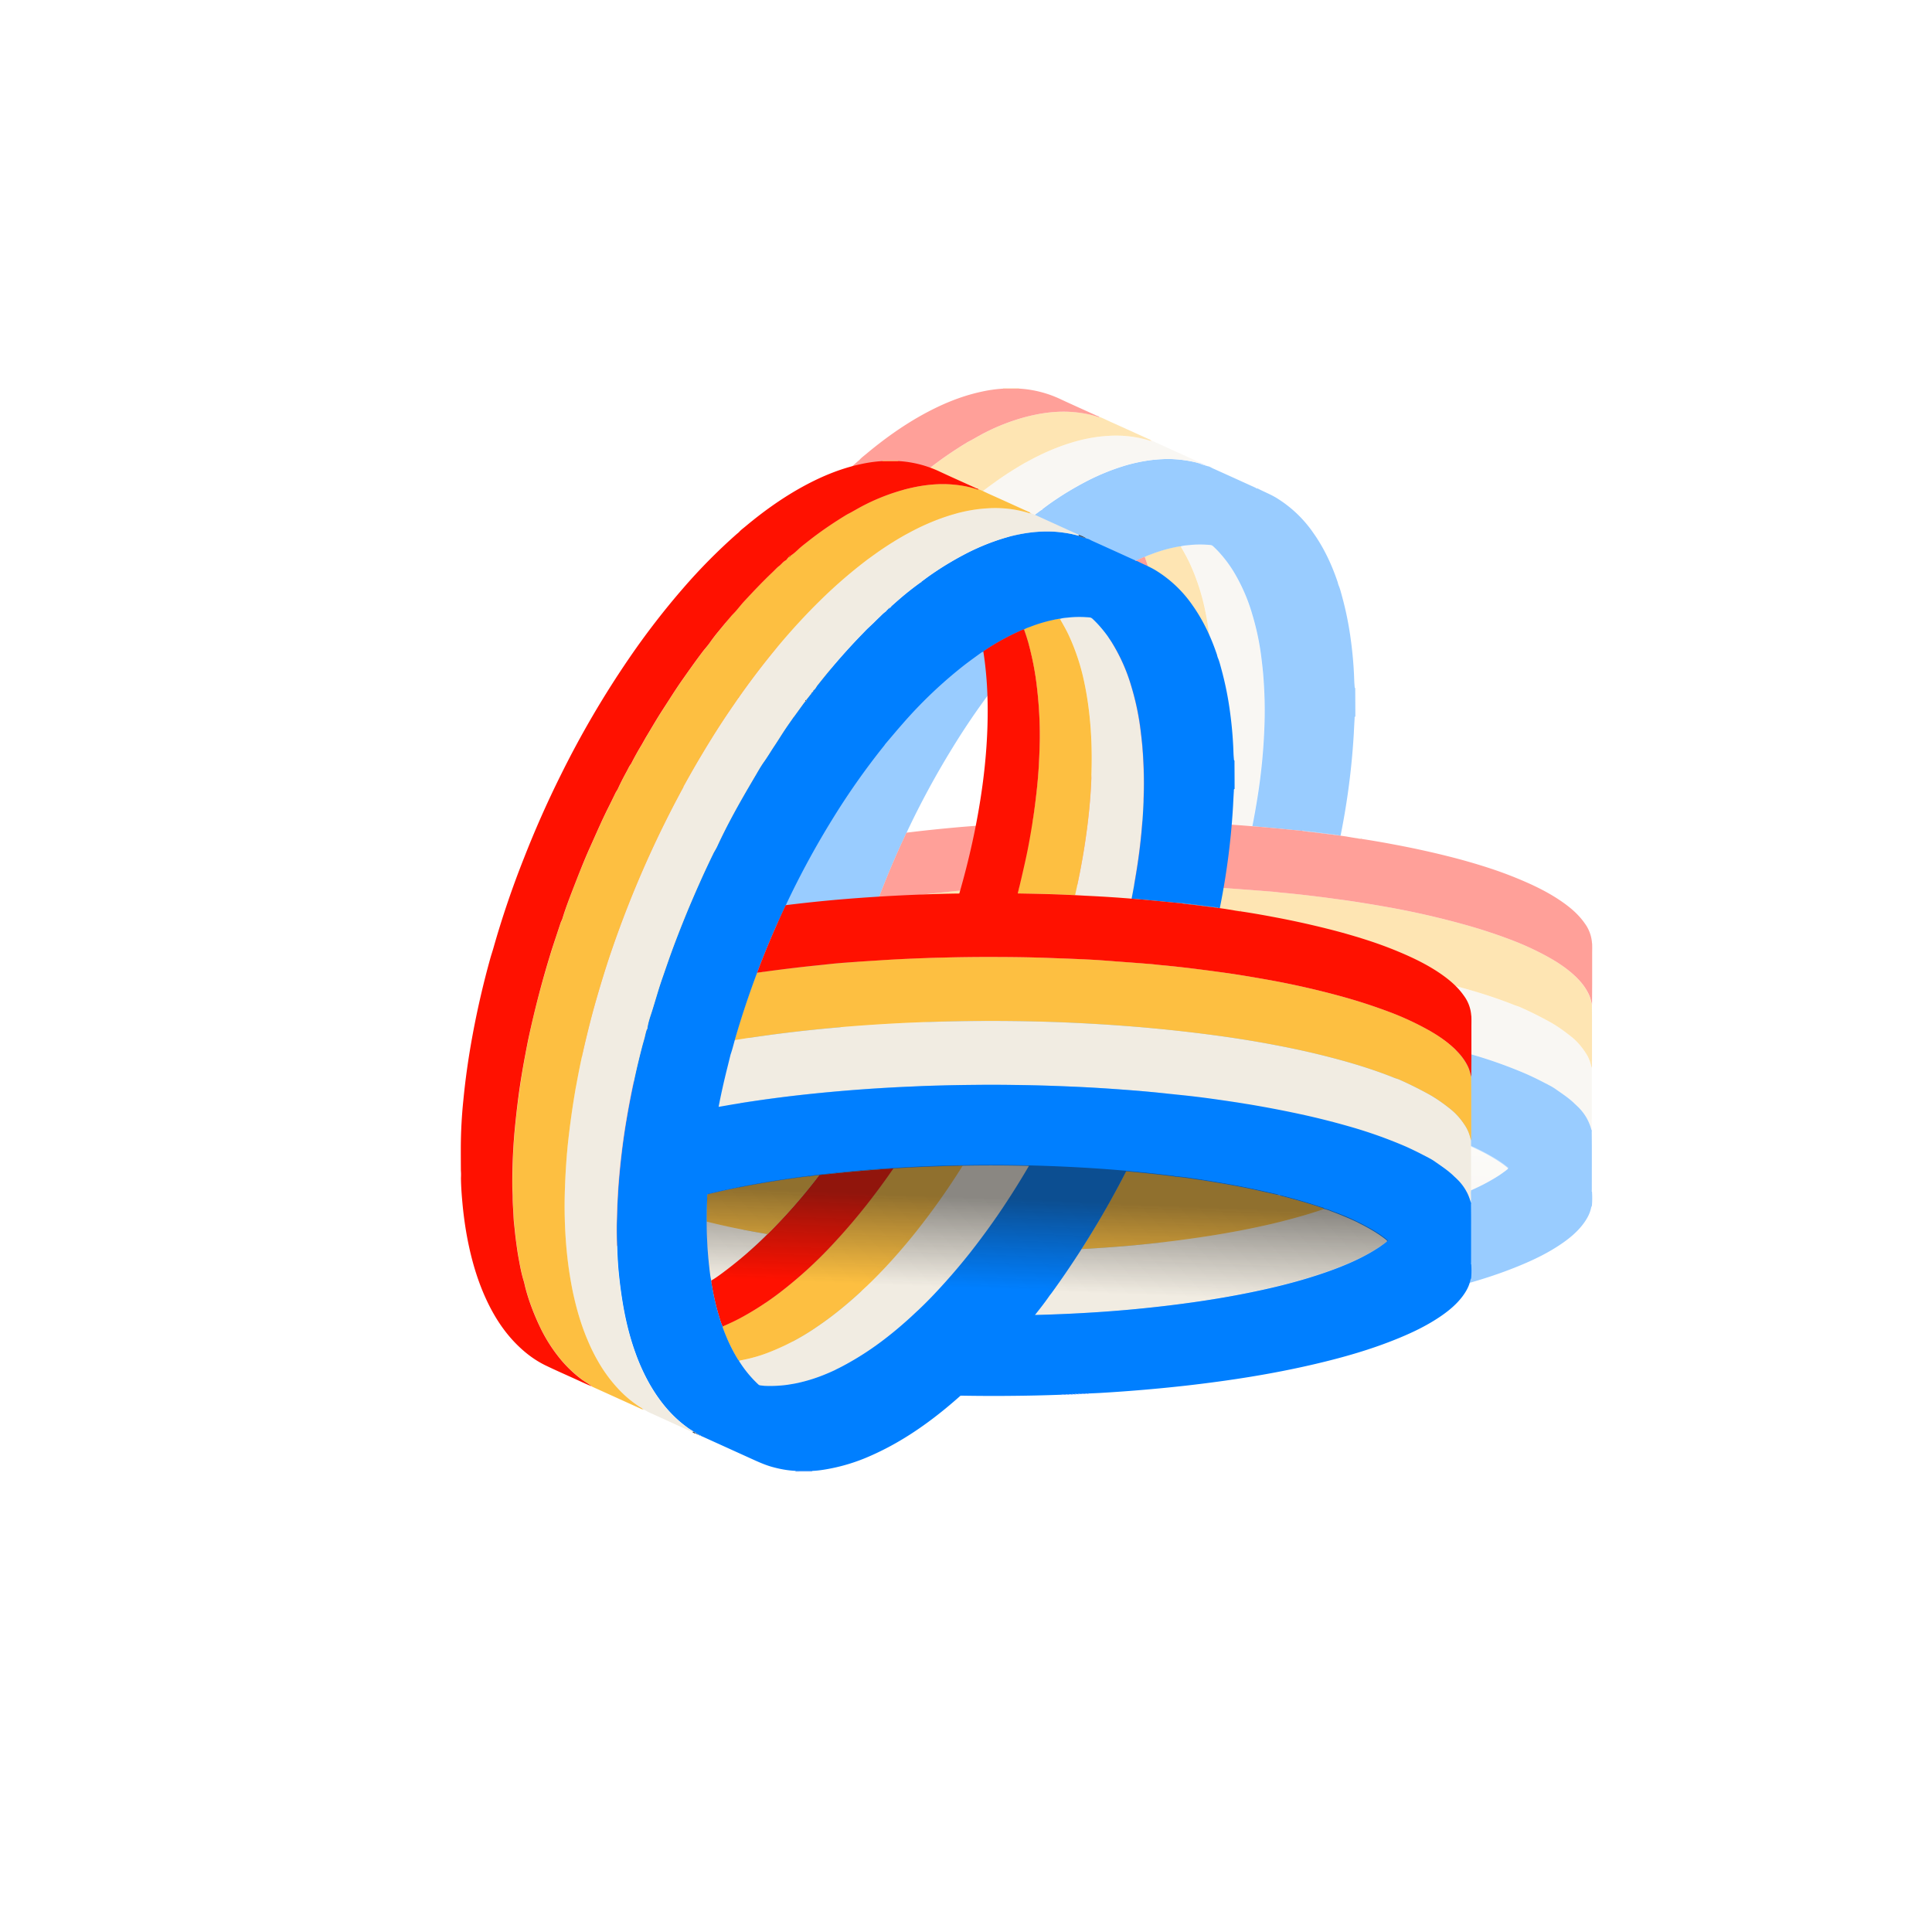 <svg xmlns="http://www.w3.org/2000/svg" width="80" height="80" fill="none" viewBox="0 0 80 80">
  <g filter="url(#a)" opacity=".4">
    <path fill="#F1ECE2" d="M62.394 48.44c-.027.02-.053.043-.081.062l-.083.061a3.438 3.438 0 0 1-.178.122c-.044.028-.088.057-.134.084-.067.042-.133.08-.201.12-.463.264-.95.476-1.447.664-.47.177-.945.33-1.425.468a27.17 27.17 0 0 1-2.085.503 38.21 38.21 0 0 1-2.053.36 50.339 50.339 0 0 1-2.746.331 53.411 53.411 0 0 1-2.045.153c-.51.03-1.02.052-1.53.069l-.277.009-.256.008c.209-.265.417-.528.608-.807l.083-.106c.431-.594.844-1.2 1.238-1.819l.12-.006c.25-.014.501-.031.752-.048a49.706 49.706 0 0 0 4.534-.51c.383-.06.764-.128 1.144-.2.887-.168 1.768-.37 2.636-.624a22.587 22.587 0 0 0 .855-.27c.143.026.273.087.407.138.118.044.236.09.353.139a9.104 9.104 0 0 1 1.346.67c.16.1.317.205.463.325.043.035.056.05.04.07a.208.208 0 0 1-.04.036l.002-.002Z"/>
    <path fill="#5E93FF" d="M50.095 54.702a.09.09 0 0 1-.084.007.098.098 0 0 1 .02-.01c.012-.005.022-.005.033-.005a.07.07 0 0 1 .032.008h-.001Zm-.113.007a.147.147 0 0 1-.105.006.121.121 0 0 1 .105-.006Zm-.134.006a.146.146 0 0 1-.105.006c.034-.022.068-.019.105-.006Zm-.134.007a.132.132 0 0 1-.104.005l.004-.001a.117.117 0 0 1 .1-.004Zm-.205-.002a.122.122 0 0 1 .07.007.141.141 0 0 1-.104.006.123.123 0 0 1 .034-.013Zm-.118.003c.018 0 .036.004.055.01a.137.137 0 0 1-.104.004.105.105 0 0 1 .05-.015v.001Zm-.105.009a.13.13 0 0 1 .024.006.143.143 0 0 1-.104.007.096.096 0 0 1 .075-.013h.005Zm-.11.013a.178.178 0 0 1-.124.005.164.164 0 0 1 .124-.005Zm-.154.005a.134.134 0 0 1-.104.005.112.112 0 0 1 .104-.005Zm8.875-8.274c.017.002.036.002.053.005a.095.095 0 0 1 .064.028.315.315 0 0 1-.133-.037.02.02 0 0 1 .009.001l.009.001-.002.002Z"/>
    <path fill="#3180F4" d="m38.63 57.91.01.021-.705.003.011-.023h.683l.001-.002Z"/>
    <path fill="#FDBF41" d="M59.827 47.063a17.565 17.565 0 0 1-.855.27c-.87.254-1.749.456-2.637.624-.38.073-.761.139-1.143.2a49.706 49.706 0 0 1-4.534.51c-.25.016-.501.033-.752.047l-.12.007a41.613 41.613 0 0 0 1.85-3.221c.64.056 1.279.123 1.917.203.047.005.094.016.142.023.286.021.57.065.852.108.363.054.726.114 1.088.176.488.084.976.178 1.46.285l.785.177a.34.34 0 0 0 .133.037c.559.147 1.117.301 1.665.486.05.017.108.023.148.067Z"/>
    <path fill="#F1ECE2" d="M41.225 51.284c.225.018.452.036.677.052-.227-.016-.452-.034-.677-.052Z"/>
    <path fill="#C6DCFF" d="M34.003 56.45a.053.053 0 0 1-.044-.02h.011l.006.002h.005c.003 0 .005.003.008.005l.004.001a.552.552 0 0 1 .007.008h.002v.004Zm-.044-.02c-.018 0-.034-.004-.044-.02h.014a.044.044 0 0 1 .029.019Zm-.045-.02c-.019 0-.036-.002-.044-.023v-.001h.001c.018 0 .035.004.043.022v.001Z"/>
    <path fill="#C6DCFF" d="M33.87 56.385v.002c-.018 0-.036.003-.043-.022v-.003c.02-.002.036.002.044.023Zm-.173-.113c.012.009.028.016.041.022l.03.014a.117.117 0 0 1 .058.059.275.275 0 0 1-.157-.07l.028-.025Z"/>
    <path fill="#F1ECE2" d="m37.754 54.318-.147.024a5.247 5.247 0 0 1-.761.048c-.065 0-.128-.003-.192-.005l-.083-.008-.082-.01a.146.146 0 0 1-.088-.04 4.408 4.408 0 0 1-.22-.219 58.55 58.55 0 0 0 1.573.212v-.002Z"/>
    <path fill="#F1ECE2" d="M45.994 45.256c-.377 0-.754.005-1.13.011a29.848 29.848 0 0 1-2.044 2.873 25.13 25.13 0 0 1-.473.568c-.405.473-.827.93-1.27 1.365-.388.381-.79.745-1.208 1.087a13.22 13.22 0 0 1-1.015.761 9.834 9.834 0 0 1-2.05 1.09c-.37.14-.747.252-1.136.318-.022.004-.042.013-.063.02 0 .006.003.014.005.02a5.198 5.198 0 0 0 .27.389c.094.12.194.237.299.349.523.078 1.047.148 1.572.211.14-.022.28-.05.418-.084a7.123 7.123 0 0 0 1.386-.497c.148-.07.295-.143.44-.222.064-.034.126-.07.189-.104.435-.245.853-.52 1.252-.816.401-.296.786-.615 1.16-.95l.159-.145.117-.11a21.011 21.011 0 0 0 1.806-1.916c.163-.193.322-.39.479-.588l.057-.073a30.463 30.463 0 0 0 2.038-2.945c.12-.196.238-.394.354-.593a66.621 66.621 0 0 0-1.612-.02Z"/>
    <path fill="#C18B00" d="M31.643 55.37c-.017.005-.031 0-.038-.02.02-.004.033 0 .038.02Z"/>
    <path fill="#FDBF41" d="M42.8 45.337c-.27.012-.54.028-.808.045a27.616 27.616 0 0 1-2.468 3.093 17.745 17.745 0 0 1-2.262 2.065c-.109.081-.218.162-.329.24-.365.261-.744.503-1.137.719a9.749 9.749 0 0 1-.876.426c.003.015 0 .03.007.045a6.925 6.925 0 0 0 .284.688c.107.223.226.44.355.653l.002.003c.009.013.024.025.035.036.022-.006.042-.015.064-.02a6.222 6.222 0 0 0 1.136-.317 9.773 9.773 0 0 0 2.05-1.09c.35-.237.689-.493 1.015-.761.419-.343.82-.708 1.208-1.088a21.32 21.32 0 0 0 1.27-1.365c.161-.186.318-.376.473-.567a29.867 29.867 0 0 0 2.043-2.873c-.688.013-1.377.034-2.064.069l.001-.002Z"/>
    <path fill="#E7AA24" d="m56.405 34.695-.013-.001.013.001Zm-.075.03c.022 0 .046 0 .032-.035.01 0 .02.003.031.004a.026.026 0 0 0-.015.004c-.009.006-.009.02-.006.037l-.042-.002a.15.15 0 0 1-.024-.003l-.05-.005a1.075 1.075 0 0 1-.114-.022c.064-.004.126.02.19.023l-.002-.001Z"/>
    <path fill="#F1ECE2" d="m36.703 48.087.08.014a16.912 16.912 0 0 1-1.672 1.461c-.215.163-.43.327-.663.466-.043-.191-.062-.386-.083-.58a16.12 16.12 0 0 1-.103-1.864l.442.106a32.169 32.169 0 0 0 2 .398l-.002-.001Z"/>
    <path fill="#F10" d="M39.118 45.633c-.062.008-.126.013-.189.02a23.768 23.768 0 0 1-2.008 2.31l-.138.137.064.012c-.022-.004-.042-.008-.064-.01a16.912 16.912 0 0 1-1.672 1.46c-.215.164-.43.327-.663.466l.007.079c0 .008 0 .014.002.022l.017.09.012.072.034.181c.067.343.147.68.247 1.014.046.149.082.302.156.442.297-.128.59-.268.875-.426a12.105 12.105 0 0 0 1.466-.96 17.614 17.614 0 0 0 2.262-2.065 26.133 26.133 0 0 0 1.55-1.833c.317-.412.624-.832.918-1.26-.959.06-1.916.143-2.873.252l-.003-.003Z"/>
    <path fill="#F1ECE2" d="M36.847 48.112c-.022-.004-.042-.008-.063-.01l.063.01Z"/>
    <path fill="#F10" d="M36.784 48.1a1.762 1.762 0 0 1-.081-.014l.08.013v.001ZM36 47.961Z"/>
    <path fill="#FDBF41" d="M38.518 45.713c.136-.03.273-.045.411-.06a23.768 23.768 0 0 1-2.007 2.31l-.138.138-.081-.013c-.234-.04-.468-.081-.702-.126a29.695 29.695 0 0 1-1.298-.272l-.442-.106c0-.235.003-.47.01-.707.003-.14.01-.278.017-.417.5-.122 1.003-.23 1.508-.328a40.23 40.23 0 0 1 2.6-.413l.042-.006a.21.21 0 0 1 .08.003v-.003Z"/>
    <path fill="#007FFF" d="m53.907 34.384 1.512.189a.064.064 0 0 1-.011.016c-.313-.04-.627-.077-.94-.118-.09-.012-.181-.02-.272-.03a3.145 3.145 0 0 1-.272-.04.105.105 0 0 0-.017-.016v-.001Z"/>
    <path fill="#F1ECE2" d="M51.44 35.987c.02-.072.037-.147.056-.22a10.91 10.91 0 0 1-.056.22Zm14.473 10.369v-2.13a1.806 1.806 0 0 0-.213-.565 2.81 2.81 0 0 0-.637-.735 6.903 6.903 0 0 0-.843-.586 15.5 15.5 0 0 0-1.26-.628c-.076-.035-.154-.052-.23-.083-.964-.386-1.956-.677-2.96-.927-.643-.16-1.29-.298-1.941-.423-.73-.14-1.464-.26-2.199-.364a60.236 60.236 0 0 0-4.125-.438 67.587 67.587 0 0 0-2.103-.126 65.999 65.999 0 0 0-1.52-.053c-.037 0-.074-.003-.11-.003a74.102 74.102 0 0 0-2.404-.015h-.04c-.824.008-1.649.027-2.472.062-.05.001-.099.005-.148.007-.976.042-1.948.105-2.921.189-1.429.123-2.852.29-4.267.518l-.102.017c-.054.197-.103.397-.172.59l-.145.59c-.13.522-.248 1.047-.35 1.576l.216-.038.283-.049.422-.07a55.167 55.167 0 0 1 3.056-.395 66.59 66.59 0 0 1 4.035-.29c.126-.004.25-.01.376-.016.186-.008.373-.013.56-.02l.361-.008c.439-.012.878-.019 1.317-.023l.496-.002a92.238 92.238 0 0 1 1.486.01 66.852 66.852 0 0 1 1.797.055c.049 0 .098.005.148.006.321.014.642.031.962.048a63.647 63.647 0 0 1 2.872.224c.012 0 .024.003.035.004l.733.075c.39.04.782.089 1.173.142a73.262 73.262 0 0 1 1.653.246 41.766 41.766 0 0 1 3.14.644c.426.108.85.223 1.269.349.559.169 1.113.358 1.656.58.137.054.27.112.406.17a13.121 13.121 0 0 1 .754.367l.115.059a3.399 3.399 0 0 1 .334.194c.225.16.457.31.665.492.049.042.095.085.14.13a2.451 2.451 0 0 1 .382.418 2.119 2.119 0 0 1 .162.273 1.901 1.901 0 0 1 .11.28l.031.103.001.004v-.004c.027-.144.01-.29.012-.434l.004.003Z"/>
    <path fill="#FDBF41" d="M65.922 43.946v-1.613c0-.248-.003-.497-.004-.744-.042-.14-.071-.284-.133-.418-.158-.335-.395-.605-.668-.846a5.478 5.478 0 0 0-.975-.677 11.424 11.424 0 0 0-1.561-.727 22.193 22.193 0 0 0-1.894-.623 34.573 34.573 0 0 0-3.172-.726 51.284 51.284 0 0 0-2.62-.405 46.357 46.357 0 0 0-1.893-.212c-.118-.012-.234-.029-.352-.038-.478-.038-.956-.074-1.433-.109l-.205-.016a47.957 47.957 0 0 0-.957-.063c-.415-.02-.83-.036-1.245-.052h-.01c-.435-.015-.867-.032-1.301-.04-.382-.007-.765-.01-1.148-.012l-.506-.001c-.67 0-1.34.01-2.009.03h-.029c-.785.023-1.572.056-2.357.107-.603.04-1.207.074-1.809.126-.244.02-.487.052-.73.077a61.51 61.51 0 0 0-2.539.31c-.01 0-.019.002-.029.003a36.444 36.444 0 0 0-.908 2.725l-.019.069.101-.017a57.604 57.604 0 0 1 4.267-.519 70.905 70.905 0 0 1 2.921-.189l.148-.006a74.953 74.953 0 0 1 2.474-.063h.039a82.63 82.63 0 0 1 2.403.016c.037 0 .074.003.11.003a66.567 66.567 0 0 1 2.488.103 66.548 66.548 0 0 1 5.26.514c.736.103 1.47.224 2.2.364.65.124 1.297.262 1.94.423 1.005.25 1.996.54 2.96.926.076.032.155.048.23.083a15.9 15.9 0 0 1 1.26.63c.298.17.574.371.843.585.258.205.464.455.638.735.107.174.167.367.212.565.018-.093.008-.188.008-.281l.004.003Z"/>
    <path fill="#F1ECE2" d="M51.049 23.623c.349.559.602 1.163.793 1.796a10.732 10.732 0 0 1 .392 1.89c.024.2.045.398.063.596l.023.298c.035.542.05 1.084.037 1.627a23.991 23.991 0 0 1-.327 3.38c-.054.335-.115.668-.18.999a48.851 48.851 0 0 0-1.573-.105c-.252-.012-.505-.026-.758-.04.17-.75.315-1.508.428-2.273a23.94 23.94 0 0 0 .245-2.55c.027-.726.023-1.453-.034-2.179a13.883 13.883 0 0 0-.254-1.798 9.014 9.014 0 0 0-.633-1.934 9.336 9.336 0 0 0-.382-.713c.11-.036.225-.04.338-.052a4.256 4.256 0 0 1 .902-.003.195.195 0 0 1 .075.03.424.424 0 0 1 .048.04 4.14 4.14 0 0 1 .329.346c.173.2.328.415.471.643l-.003.002Z"/>
    <path fill="#FDBF41" d="M49.9 25.264c.126.593.206 1.193.254 1.798.058.726.062 1.453.034 2.18-.032.854-.12 1.703-.245 2.55a29.836 29.836 0 0 1-.428 2.273c-.19-.01-.383-.02-.574-.027A74.593 74.593 0 0 0 47.629 34l-.488-.009a30.188 30.188 0 0 0 .78-4.222c.037-.331.066-.665.086-1 .022-.356.036-.713.043-1.07.01-.478-.006-.955-.04-1.432a18.06 18.06 0 0 0-.091-.943c-.053-.429-.13-.853-.23-1.273a8.26 8.26 0 0 0-.292-.994c.084-.054.18-.082.272-.117a5.956 5.956 0 0 1 1.151-.32c.014-.002.027-.006.041-.006a.09.09 0 0 1 .024.002c.134.234.268.467.382.713a9.01 9.01 0 0 1 .633 1.934Z"/>
    <path fill="#3180F4" d="M55.4 24.165s-.006-.004-.006-.006v-.006l.007.004-.003.007.001.001Z"/>
    <path fill="#007FFF" d="M65.91 49.346c.002-.034.004-.067.004-.101l.001-1.666c0-.24-.003-.48-.005-.72 0-.014.007-.03.005-.043-.003-.01-.009-.016-.012-.024v.003c0-.002 0-.003-.002-.004l-.031-.104a2.105 2.105 0 0 0-.18-.41 2.118 2.118 0 0 0-.317-.413c-.05-.05-.102-.1-.156-.148a2.259 2.259 0 0 0-.14-.13c-.21-.182-.44-.332-.666-.492a2.258 2.258 0 0 0-.183-.114l-.15-.08-.116-.059a13.118 13.118 0 0 0-.754-.367 19.04 19.04 0 0 0-2.062-.75 31.859 31.859 0 0 0-2.113-.548 45.863 45.863 0 0 0-2.296-.445l-.484-.077c-.39-.06-.778-.116-1.17-.17-.389-.053-.78-.1-1.172-.14l-.732-.076c-.012 0-.024-.002-.036-.004a53.36 53.36 0 0 0-1.022-.096c-.37-.03-.74-.057-1.11-.083a61.597 61.597 0 0 0-1.85-.1 69.026 69.026 0 0 0-2.127-.058l-.307-.004a61.657 61.657 0 0 0-1.345 0c-.439.004-.878.01-1.317.022l-.361.01c-.187.005-.374.011-.56.019l-.375.017a68.532 68.532 0 0 0-4.036.29 55.561 55.561 0 0 0-3.478.464l-.283.05-.216.037c.102-.529.22-1.054.35-1.576.05-.197.097-.393.146-.59.068-.193.117-.393.172-.59l.019-.069a37.134 37.134 0 0 1 2.095-5.525 35.65 35.65 0 0 1 1.915-3.537 29.999 29.999 0 0 1 2.162-3.075c.016-.02.029-.043.044-.063.237-.278.47-.558.711-.831a18.576 18.576 0 0 1 2.573-2.445c.232-.179.47-.348.707-.52a.133.133 0 0 1 .074-.02c.011-.034.043-.05.07-.067a9.96 9.96 0 0 1 1.517-.828c.02-.008.037-.018.057-.025a.397.397 0 0 1 .018-.004l.019-.002c.084-.055.18-.082.272-.117a6.07 6.07 0 0 1 1.151-.32c.014-.003.027-.006.04-.006.01 0 .017 0 .025.002.11-.036.225-.04.337-.052a4.254 4.254 0 0 1 .748-.015c.044.002.089.005.133.009l.022.002a.195.195 0 0 1 .074.031c.017.01.033.025.048.04a4.174 4.174 0 0 1 .329.346c.173.2.329.414.472.642a7.39 7.39 0 0 1 .793 1.796 10.797 10.797 0 0 1 .392 1.891c.024.198.046.397.064.595l.022.298c.036.542.051 1.084.037 1.627a23.936 23.936 0 0 1-.326 3.38c-.055.335-.115.668-.181.999l.254.02c.608.053 1.216.115 1.823.172a.1.1 0 0 0-.016-.017l1.511.19a.06.06 0 0 1-.011.015l.091.013a30.146 30.146 0 0 0 .549-4.23c.01-.21.021-.421.034-.631.002-.028-.012-.064.03-.076 0-.391-.003-.784-.005-1.175-.02-.01-.021-.027-.023-.047-.006-.079-.014-.157-.017-.236a16.188 16.188 0 0 0-.14-1.697 13.427 13.427 0 0 0-.372-1.843c-.042-.152-.078-.305-.143-.449l-.014-.051s-.005-.004-.005-.007v-.005c-.004-.018-.007-.036-.013-.055-.244-.722-.563-1.406-1.002-2.028a5.076 5.076 0 0 0-1.56-1.475c-.236-.14-.492-.239-.733-.365-.022-.011-.05-.009-.075-.014-.022-.029-.056-.036-.085-.05-.57-.26-1.14-.519-1.711-.776-.074-.033-.14-.083-.223-.093l-.042-.014c-.097-.033-.197-.056-.29-.101a.203.203 0 0 1-.026-.01l-.013-.003h-.002c-.01.006-.017 0-.023-.008a4.785 4.785 0 0 0-.553-.11 4.665 4.665 0 0 0-.942-.043 5.663 5.663 0 0 0-.533.05 7.07 7.07 0 0 0-.918.195c-.043.013-.088.024-.13.039a9.319 9.319 0 0 0-1.64.686c-.175.092-.348.189-.52.291a11.14 11.14 0 0 0-.616.387 9.416 9.416 0 0 0-.447.314l-.145.108v.01c0 .003-.003.006-.004.008-.004.004-.009.005-.016.005h-.002v.007c0 .005-.002.008-.005.009h-.01c-.001 0-.004 0-.005-.003a12.102 12.102 0 0 0-.897.71l-.042.036-.272.24v.007c0 .007-.002.01-.006.015l-.004.002a.023.023 0 0 1-.01.003.056.056 0 0 1-.01.014c-.005.005-.009.01-.015.014a.062.062 0 0 1-.027.012c0 .012-.002.018-.007.02-.008.006-.022.002-.032.003-.034.037-.07.073-.104.108-.002.003-.003.005-.006.006v.006c0 .005-.003.007-.005.011h-.001s-.008.004-.015.004c-.03.026-.064.05-.093.077l-.008.006c-.11.108-.223.215-.334.325l-.021.021c-.034.035-.07.068-.105.101-.088.085-.18.166-.264.254l-.138.143a26.525 26.525 0 0 0-1.713 1.948l-.13.162-.02.026a1.074 1.074 0 0 0-.06.094.758.758 0 0 1-.028.037l-.009.01a.274.274 0 0 1-.044.042c0 .004-.001.005-.003.008 0 .002 0 .005-.002.008l-.004.003c-.002.002-.006.003-.009.004-.007.037-.036.055-.06.078-.002 0-.003.003-.004.004a.092.092 0 0 0-.024.035l-.005.014v.007c0 .006-.003.01-.008.014l-.003.001h-.01c-.055.072-.112.143-.168.214l-.009.012a.078.078 0 0 1 0 .024c0 .007-.004.01-.006.016l-.003.005c-.003.004-.008.01-.014.012-.006.004-.014.006-.021.009l-.027.03-.009.01-.02.025-.429.592c0 .007-.002.01-.006.014l-.002.003a.014.014 0 0 1-.01.004c-.1.143-.2.284-.298.428l-.057.085c-.145.22-.282.445-.429.663-.073.109-.143.22-.212.33-.071.11-.142.22-.219.328-.123.173-.228.36-.335.543l-.14.238c-.52.884-1.024 1.777-1.454 2.711-.026.055-.055.105-.084.157-.029.05-.06.103-.084.155-.147.302-.29.605-.43.91l-.154.344a58.888 58.888 0 0 0-.443 1.025l-.1.244c-.041.102-.083.203-.123.305-.145.36-.284.722-.42 1.085-.038.106-.078.213-.115.32a84.228 84.228 0 0 0-.385 1.112c-.042.124-.081.248-.119.372l-.138.455-.1.326c-.077.242-.167.482-.197.737-.001.013-.017.025-.024.037-.038.106-.06.215-.086.324a3.601 3.601 0 0 1-.043.155l-.044.156a30.915 30.915 0 0 0-.31 1.282 44.375 44.375 0 0 0-.262 1.294c-.03.16-.058.32-.085.48a26.326 26.326 0 0 0-.209 1.448c-.053.445-.096.89-.13 1.337a18.94 18.94 0 0 0-.024.384c-.008.128-.014.255-.02.383-.01.256-.017.513-.024.768-.002.058-.002.117-.003.175v.053c-.001.328.011.655.022.98l.002.044c.003.058.005.117.009.175.011.236.03.472.054.708.017.16.035.32.055.48.002.023.006.045.009.068.043.324.092.647.154.967.115.6.268 1.188.478 1.76a8.211 8.211 0 0 0 .574 1.255c.369.643.818 1.214 1.39 1.669.07.054.139.106.21.158.068.048.141.092.212.136.013.01.028.016.042.022l.03.014a.13.13 0 0 1 .046.038.15.15 0 0 1 .011.02v-.002c.019-.002.035.001.044.022h.002c.017 0 .034.005.043.022l.012.001h.002a.044.044 0 0 1 .029.02v.001h.011l.008.002h.005c.002 0 .005.003.007.005l.004.001.008.008c.025.026.058.032.088.046l1.895.86c.313.141.623.29.953.384.33.093.665.156 1.008.17h.683c.166-.005.33-.027.494-.053a7.657 7.657 0 0 0 1.917-.574c1.129-.496 2.147-1.174 3.102-1.958.21-.173.415-.35.619-.53.71.012 1.418.016 2.128.008a68.68 68.68 0 0 0 2.028-.046.112.112 0 0 1 .103-.005h.03a.164.164 0 0 1 .125-.006h.03a.097.097 0 0 1 .075-.013h.004a.572.572 0 0 1 .024.008h.03a.104.104 0 0 1 .05-.015c.017 0 .035.004.054.009h.03a.122.122 0 0 1 .105-.006h.03s.002 0 .003-.002a.117.117 0 0 1 .1-.004h.029c.034-.022.068-.02.105-.006h.03c.033-.021.069-.019.104-.007h.03a.062.062 0 0 1 .02-.01c.01-.004.02-.004.032-.004a.07.07 0 0 1 .032.008c.154-.008.307-.013.462-.022a67.278 67.278 0 0 0 3.535-.301c1.787-.204 3.562-.477 5.315-.887 1.194-.279 2.372-.613 3.51-1.084.612-.252 1.205-.541 1.754-.92.33-.228.636-.485.882-.813.154-.208.28-.433.327-.695a.11.11 0 0 0 .028-.07 3.8 3.8 0 0 0 .002-.563h-.01ZM50.053 45.38Zm-7.296 6.12-.16.145c-.372.335-.757.653-1.158.95a12.203 12.203 0 0 1-1.44.919 8.154 8.154 0 0 1-.89.419 6.807 6.807 0 0 1-.938.3 4.735 4.735 0 0 1-.417.084l-.147.024a5.27 5.27 0 0 1-.57.047c-.064 0-.128.002-.191 0-.065 0-.128-.002-.193-.004l-.082-.008-.082-.01a.146.146 0 0 1-.089-.04 4.82 4.82 0 0 1-.788-.955l-.005-.022c-.011-.011-.026-.023-.035-.036l-.003-.003a6.761 6.761 0 0 1-.505-.993 6.28 6.28 0 0 1-.134-.348c-.005-.015-.004-.029-.006-.044-.073-.14-.11-.293-.156-.443a9.934 9.934 0 0 1-.246-1.013l-.035-.182-.012-.072-.017-.09c0-.008 0-.014-.002-.022-.003-.026-.004-.053-.006-.079-.043-.19-.062-.385-.084-.58a16.118 16.118 0 0 1-.102-1.863c0-.235.002-.47.008-.707.004-.14.01-.279.018-.417.5-.122 1.003-.23 1.508-.328a40.23 40.23 0 0 1 2.601-.414l.042-.005c.016-.002.033-.004.05-.002.01 0 .02.002.03.005.135-.03.273-.046.41-.06l.19-.02a56.311 56.311 0 0 1 3.68-.296 68.428 68.428 0 0 1 3.195-.08c.537 0 1.075.006 1.611.019a34.297 34.297 0 0 1-1.11 1.772 30.399 30.399 0 0 1-1.282 1.765l-.057.073a25.717 25.717 0 0 1-1.318 1.535c-.087.093-.174.187-.263.279-.228.236-.463.466-.703.69l-.118.11h.001Zm1.28-.063Zm18.397-3.036a.204.204 0 0 1-.04.036l-.081.063-.083.06a3.493 3.493 0 0 1-.178.123c-.044.028-.089.057-.134.084-.067.041-.133.08-.201.119-.463.264-.95.477-1.448.665-.469.176-.945.33-1.424.468-.687.197-1.383.36-2.085.503-.682.14-1.366.258-2.053.36a50.36 50.36 0 0 1-2.067.262 53.374 53.374 0 0 1-2.724.222c-.51.03-1.02.052-1.53.069l-.278.009-.255.007c.209-.264.417-.527.608-.806l.083-.106c.408-.564.8-1.138 1.177-1.723l.157-.246a38.64 38.64 0 0 0 1.755-3.07c.64.057 1.279.123 1.918.204.046.005.093.015.141.023.286.02.57.065.852.108.363.054.726.114 1.088.176.488.084.976.177 1.46.285l.785.176a.02.02 0 0 1 .01.002h.008c.016.003.035.003.053.006.023.003.046.01.063.029.56.146 1.117.3 1.665.486.05.017.109.022.148.066.143.026.273.087.407.137.118.044.236.091.352.139.333.135.66.284.976.456.125.068.248.139.369.214.16.1.318.205.464.325.043.035.056.05.04.07h.002Z"/>
    <path fill="#F10" d="M65.922 39.06a1.557 1.557 0 0 0-.306-.833c-.248-.354-.568-.63-.915-.873-.59-.415-1.237-.72-1.899-.992a16.549 16.549 0 0 0-1.118-.411 25.477 25.477 0 0 0-1.743-.5 36.882 36.882 0 0 0-2.21-.481 37.095 37.095 0 0 0-1.359-.234l-.042-.002a.152.152 0 0 1-.024-.003l-.05-.005a1.127 1.127 0 0 1-.114-.022c-.136-.022-.27-.044-.405-.068l-.235-.033a2.348 2.348 0 0 0-.092-.013c-.312-.04-.626-.077-.938-.118-.091-.012-.182-.02-.273-.03a2.744 2.744 0 0 1-.272-.039c-.608-.058-1.215-.12-1.823-.171l-.255-.02a48.851 48.851 0 0 0-1.572-.106c-.252-.011-.505-.026-.758-.039-.19-.009-.383-.02-.574-.027a73.625 73.625 0 0 0-1.312-.036l-.488-.01s.3-1.236.42-1.86a31.084 31.084 0 0 0 .36-2.361c.037-.332.066-.665.086-1 .022-.356.036-.714.043-1.07.01-.479-.006-.956-.04-1.433a18.059 18.059 0 0 0-.091-.942 11.73 11.73 0 0 0-.23-1.273 8.28 8.28 0 0 0-.291-.994c-.007 0-.013 0-.02.002-.006 0-.012.003-.017.004-.02.006-.038.017-.057.025a9.961 9.961 0 0 0-1.518.828c-.028.018-.058.032-.07.067.117.754.171 1.51.177 2.273.01 1.09-.068 2.174-.213 3.253-.11.813-.256 1.62-.433 2.42-.153.696-.33 1.384-.528 2.066-.477.005-.955.02-1.432.036a73.417 73.417 0 0 0-3.583.216c-.725.065-1.45.138-2.173.229a37.136 37.136 0 0 0-1.187 2.8l.03-.004a61.958 61.958 0 0 1 2.539-.31c.243-.025.486-.055.73-.077.602-.051 1.205-.086 1.809-.125.784-.052 1.57-.085 2.356-.108h.03a73.863 73.863 0 0 1 2.514-.028c.383 0 .766.005 1.148.011.434.008.867.025 1.3.04h.012c.415.016.83.032 1.245.052.318.016.637.04.956.064l.205.015c.478.035.955.072 1.433.11.118.008.234.025.352.037.633.057 1.264.13 1.894.212.282.037.563.076.845.114a56.06 56.06 0 0 1 1.775.29 34.148 34.148 0 0 1 3.171.727c.642.179 1.272.387 1.894.623a11.82 11.82 0 0 1 1.561.727c.347.195.676.413.975.677.272.24.51.51.668.847.064.133.093.277.133.417l.005-.836v-1.242c0-.15.005-.302-.002-.451l-.004-.003Z"/>
    <path fill="#C6DCFF" d="M49.953 19.285c-.097-.033-.197-.056-.29-.102 0-.012 0-.026.002-.038.116.036.226.086.329.154l-.042-.014h.001Zm-.341-.122s.01.003.012.007h-.003c-.01.007-.016.002-.022-.007.005-.002.009-.003.014 0Zm-11.76 7.54s-.003.01-.007.015l-.002.002a.014.014 0 0 1-.01.004v-.008s.007-.008.011-.01c.003 0 .005-.003.008-.003Zm.52-.68s-.008.009-.014.011a.082.082 0 0 1-.021.01v-.014l.001-.01c.003-.006.005-.013.009-.018l.015-.014.02-.012a.078.078 0 0 1 0 .025c0 .006-.005.01-.007.015 0 .002-.003.004-.003.005v.002Z"/>
    <path fill="#215CB5" d="M38.571 25.75h-.012l.019-.024v.007c0 .006-.003.01-.008.014l.001.002Zm.103-.16c0-.007.005-.012.01-.015a.017.017 0 0 0 .008-.002c0 .004-.002.005-.003.008 0 .002 0 .005-.002.007 0 .002-.003.003-.004.004l-.01.004v-.006Z"/>
    <path fill="#FEC35E" d="M47.654 18.246c.024-.01.04 0 .053.02-.021.005-.044.01-.053-.018v-.002Z"/>
    <path fill="#FDBF41" d="M47.653 18.246h.002l-.002.002v-.002Z"/>
    <path fill="#C6DCFF" d="M41.66 22.326a.317.317 0 0 0 .02-.02v.004c0 .006-.002.008-.004.012h-.002s-.007.004-.015.004Zm.147-.153a.043.043 0 0 1 .023-.006c0 .011-.003.018-.008.02-.007.005-.021.002-.032.003a.052.052 0 0 1 .017-.017Zm.095-.065s-.002.01-.006.014l-.004.003a.024.024 0 0 1-.01.003l.02-.025v.006Zm1.254-1.018-.004.007c-.004.004-.01.005-.017.005l.022-.022v.01h-.001Zm-.023.014v.005c0 .005-.003.007-.005.009h-.01c-.001 0-.004 0-.005-.003l.021-.011h-.001Z"/>
    <path fill="#F1ECE2" d="m49.655 19.138-1.876-.855c-.025-.012-.05-.003-.073-.017-.022.005-.044.01-.053-.018-.026.011-.05 0-.074-.01a4.802 4.802 0 0 0-1.678-.19c-.756.04-1.48.23-2.183.508a9.492 9.492 0 0 0-.651.285l-.16.08a11.327 11.327 0 0 0-.43.228 13.62 13.62 0 0 0-1.49.97l-.05.035a20.395 20.395 0 0 0-1.955 1.685c-1.224 1.2-2.314 2.523-3.31 3.926l-.076.11s-.003.01-.005.012l-.012.005-.268.391a32.27 32.27 0 0 0-.845 1.293c-.106.168-.21.338-.313.51l-.272.457a45.25 45.25 0 0 0-.559.985c-.006.013-.015.025-.023.038a.092.092 0 0 1-.01.037 44.266 44.266 0 0 0-3.103 7.158 45.558 45.558 0 0 0-.642 2.147l-.004.015c-.09.33-.174.66-.252.992a34.32 34.32 0 0 0-.363 1.671l-.034.184-.014.074-.005.029c-.01.049-.02.097-.028.146a33.682 33.682 0 0 0-.335 2.393c-.01.088-.017.176-.026.264v.02l-.016.163a28.507 28.507 0 0 0-.075 1.32c0 .028 0 .057-.002.085a19.88 19.88 0 0 0 .068 2.464 15.111 15.111 0 0 0 .26 1.764c.135.643.316 1.273.564 1.882l.053.127.054.126a7.586 7.586 0 0 0 .386.762c.243.42.529.81.868 1.163.088.093.18.181.276.265.178.16.368.306.57.437.038.025.082.04.11.077a.08.08 0 0 1 .01.018c.02-.004.033 0 .038.02.079.02.142.075.214.107l1.152.525c.22.1.44.197.66.296l.027-.026c-.07-.046-.144-.089-.212-.136a4.232 4.232 0 0 1-.209-.159c-.573-.456-1.022-1.025-1.39-1.67a8.206 8.206 0 0 1-.563-1.224l-.011-.03a11.24 11.24 0 0 1-.479-1.76c-.062-.32-.11-.642-.154-.966-.002-.024-.006-.046-.009-.069a15.18 15.18 0 0 1-.109-1.187c-.002-.059-.006-.117-.009-.175a25.232 25.232 0 0 1-.024-1.024v-.054c0-.058 0-.116.003-.175.008-.256.015-.512.025-.767a41.136 41.136 0 0 1 .043-.767 29.544 29.544 0 0 1 .34-2.785 33.94 33.94 0 0 1 .488-2.385c.054-.224.11-.449.168-.672a7.56 7.56 0 0 1 .044-.155c.015-.052.03-.104.043-.156.027-.108.048-.217.086-.324.01-.011.023-.023.024-.036.03-.257.12-.496.198-.738.034-.107.067-.216.1-.325.045-.152.09-.303.137-.455.038-.124.078-.249.12-.372l.047-.146.065-.187c.091-.26.18-.52.272-.78l.116-.32a44.31 44.31 0 0 1 .643-1.633l.245-.575c.065-.15.13-.3.198-.45.05-.115.102-.228.154-.344.14-.306.281-.609.429-.91.025-.054.056-.105.085-.155.029-.05.058-.103.083-.157.43-.935.935-1.828 1.455-2.712.047-.079.092-.158.14-.237.108-.184.212-.37.334-.543.078-.108.148-.217.22-.328.07-.11.14-.222.212-.33.146-.218.283-.444.429-.663l.057-.086c.097-.144.198-.285.297-.428v-.007l.011-.01c.003 0 .005-.003.008-.003l.429-.593c.006-.009.014-.017.02-.024l.009-.01.026-.03v-.013c0-.004 0-.008.002-.01a.061.061 0 0 1 .008-.019c.004-.005.01-.009.016-.014l.019-.012a.065.065 0 0 0 .009-.011c.055-.072.112-.143.168-.214l.019-.025c0-.005.002-.01.005-.014a.065.065 0 0 1 .006-.013.158.158 0 0 1 .018-.022c0-.002.002-.003.004-.004.024-.023.054-.043.06-.078v-.006c0-.007.005-.012.01-.015l.008-.002a.273.273 0 0 0 .044-.042l.01-.01a1.896 1.896 0 0 0 .062-.09l.026-.041a.174.174 0 0 1 .019-.026l.13-.162a26.76 26.76 0 0 1 1.713-1.948l.138-.143c.086-.088.176-.17.264-.254.036-.034.071-.066.105-.101l.022-.02c.11-.11.222-.219.334-.326l.007-.007c.03-.027.062-.052.093-.076l.021-.021.006-.006.104-.108a.051.051 0 0 1 .017-.017.043.043 0 0 1 .022-.006.063.063 0 0 0 .027-.012.153.153 0 0 0 .015-.014c.004-.004.006-.01.01-.015l.02-.024a12 12 0 0 1 .272-.241l.042-.037a11.939 11.939 0 0 1 .897-.71l.022-.01a.128.128 0 0 1 .023-.024l.145-.109c.097-.072.197-.142.296-.21.05-.035.1-.07.15-.102l.152-.1a13.334 13.334 0 0 1 .985-.578 9.402 9.402 0 0 1 1.639-.686l.13-.039c.304-.086.609-.152.919-.195a5.623 5.623 0 0 1 .936-.053 4.705 4.705 0 0 1 .539.047c.186.025.37.061.553.11.005-.002.008-.003.014 0 .005 0 .008.003.011.007l.013.004a.207.207 0 0 1 .025.01l.002-.04c-.002-.002-.005-.005-.008-.006l.003-.003Z"/>
    <path fill="#FDBF41" d="M47.654 18.246c-.008-.04-.046-.044-.074-.057-.54-.245-1.078-.491-1.62-.733-.144-.065-.283-.14-.432-.192-.017.01-.034.009-.052.002a4.463 4.463 0 0 0-1.142-.211 5.43 5.43 0 0 0-1.066.048 6.72 6.72 0 0 0-.86.18 8.53 8.53 0 0 0-1.589.616c-.196.1-.386.212-.58.317-.064.035-.13.067-.193.104-.554.338-1.091.703-1.601 1.108-.128.102-.258.2-.377.31-.077.072-.152.144-.235.206a.583.583 0 0 1-.051.035l-.042.037v.002a.108.108 0 0 1-.023.042.041.041 0 0 1-.02.009h-.015l-.013-.004-.01.008c-.044.032-.068.088-.109.12a.157.157 0 0 1-.019.013c-.106.057-.17.16-.265.23-.091.067-.167.157-.25.236-.414.39-.805.803-1.192 1.22-.12.13-.226.267-.34.4-.065.076-.139.144-.203.22-.176.205-.347.416-.52.624a7.03 7.03 0 0 0-.366.478c-.09.131-.2.248-.297.374-.295.387-.574.786-.854 1.184-.276.393-.529.802-.79 1.205-.236.361-.452.736-.676 1.107-.082.137-.156.28-.24.417-.142.236-.275.478-.4.725-.079.096-.125.212-.185.32a10.58 10.58 0 0 0-.35.688c-.035.075-.084.139-.12.214-.1.209-.2.418-.305.625-.262.521-.492 1.056-.732 1.59a34.62 34.62 0 0 0-.717 1.754c-.154.4-.31.801-.432 1.214-.02.067-.059.128-.082.194-.118.355-.237.71-.35 1.066a42.844 42.844 0 0 0-.56 1.947 34.1 34.1 0 0 0-1.003 5.739l-.012.151c-.023.3-.04.603-.052.906-.014.346-.016.693-.019 1.039 0 .164.017.33.015.496-.002.253.02.504.033.756.005.092.01.185.018.278l.005.048c.03.243.048.487.081.728.032.234.063.469.105.701.06.324.118.648.215.963.03.099.047.202.075.303.058.22.128.439.203.653.11.307.237.607.374.903.21.454.473.876.78 1.268a4.965 4.965 0 0 0 1.053 1.007l.083.054.048.032a2.557 2.557 0 0 1 .204.144l.004.007c.009.013.026.014.04.021l1.972.894c.027.012.052.03.084.023l-.01-.019c-.028-.037-.072-.051-.11-.076a4.73 4.73 0 0 1-.847-.703 6.042 6.042 0 0 1-.867-1.163 7.508 7.508 0 0 1-.44-.889l-.054-.127c-.248-.61-.427-1.24-.563-1.882a16.227 16.227 0 0 1-.26-1.763 19.822 19.822 0 0 1-.069-2.464l.003-.086a28.554 28.554 0 0 1 .075-1.32c.003-.047.008-.095.015-.163l.001-.02c.008-.087.015-.175.025-.264a35.163 35.163 0 0 1 .335-2.393c.01-.049.02-.097.028-.146l.005-.029c.006-.024.01-.049.014-.073l.035-.185a32.206 32.206 0 0 1 .363-1.67c.08-.332.163-.663.251-.992 0-.005.003-.01.004-.016a48.843 48.843 0 0 1 .643-2.147 44.65 44.65 0 0 1 .845-2.328 43.523 43.523 0 0 1 2.076-4.491c.055-.105.112-.21.168-.314a.236.236 0 0 0 .014-.025.064.064 0 0 0 .01-.037c.008-.013.017-.026.023-.038a47.586 47.586 0 0 1 .559-.985 54.582 54.582 0 0 1 .584-.967 32.982 32.982 0 0 1 .845-1.292l.269-.392v-.008a.01.01 0 0 1 .002-.005c.003-.004.008-.005.013-.005l.076-.11c.997-1.403 2.086-2.725 3.312-3.925a20.082 20.082 0 0 1 1.954-1.686l.05-.036.249-.18a13.95 13.95 0 0 1 1.24-.79l.246-.132c.062-.032.123-.065.185-.096l.16-.079a9.75 9.75 0 0 1 .65-.285c.704-.277 1.428-.467 2.183-.508a4.75 4.75 0 0 1 1.679.19c.024.008.048.02.073.01l.001-.002Z"/>
    <path fill="#C18B00" d="M35.583 25.879s.008-.006.013-.006c0 .006-.003.01-.005.012-.003.003-.007.004-.012.006v-.008a.01.01 0 0 1 .003-.005h.001Zm2.097-5.85a.041.041 0 0 1 .03-.016c.007 0 .017 0 .027.003v.002a.107.107 0 0 1-.022.042.042.042 0 0 1-.02.009h-.016l-.013-.004a.068.068 0 0 1 .016-.036h-.002Z"/>
    <path fill="#F10" d="M45.409 17.21c-.49-.223-.98-.441-1.468-.668a4.637 4.637 0 0 0-1.75-.451l-.465.001h-.18a5.758 5.758 0 0 0-.917.13c-.892.194-1.721.552-2.517 1-.8.452-1.545.99-2.252 1.582-.09.075-.187.144-.266.235a.035.035 0 0 0-.016.014v.008h-.008l-.06.049a23.646 23.646 0 0 0-2.199 2.22 32.042 32.042 0 0 0-2.276 2.95 39.736 39.736 0 0 0-2.808 4.8 42.187 42.187 0 0 0-1.526 3.44 38.761 38.761 0 0 0-1.266 3.724c-.04.14-.087.279-.127.419a36.98 36.98 0 0 0-.733 3.162c-.168.903-.3 1.81-.388 2.726a19.833 19.833 0 0 0-.106 1.996c0 .303.001.607.003.91l.006.124c.001.065 0 .129-.003.194.003.37.033.736.067 1.104.058.6.146 1.194.276 1.781.162.737.384 1.45.699 2.134.337.731.766 1.396 1.346 1.952.337.324.71.598 1.128.799.372.179.749.346 1.126.516.258.116.514.242.777.346l-.046-.037h-.002a2.557 2.557 0 0 0-.156-.107l-.048-.031c-.028-.018-.056-.035-.084-.055-.016-.01-.031-.022-.048-.032a5.028 5.028 0 0 1-1.004-.975 6.478 6.478 0 0 1-.78-1.268 10.175 10.175 0 0 1-.374-.903 8.222 8.222 0 0 1-.203-.652c-.027-.1-.045-.204-.075-.304-.098-.315-.156-.639-.215-.963-.043-.232-.073-.466-.105-.701-.033-.241-.053-.485-.081-.727l-.005-.048c-.009-.092-.013-.186-.018-.279-.012-.251-.034-.503-.033-.756 0-.164-.016-.33-.015-.496a24.127 24.127 0 0 1 .07-1.944l.012-.152c.048-.55.11-1.098.182-1.645.079-.576.175-1.149.284-1.718.031-.167.064-.334.097-.502a41.366 41.366 0 0 1 1-3.822c.115-.355.234-.71.351-1.065.022-.067.061-.128.081-.194.124-.412.279-.813.433-1.213.228-.59.458-1.179.717-1.755.24-.532.47-1.069.731-1.59.104-.207.207-.416.307-.625.035-.073.086-.138.119-.213.107-.235.226-.463.35-.689.06-.107.106-.224.185-.32.125-.246.258-.489.4-.725.084-.136.157-.28.24-.417.222-.37.439-.744.675-1.107.262-.403.515-.811.79-1.204.28-.398.56-.797.855-1.185.096-.127.205-.242.297-.373a7.02 7.02 0 0 1 .366-.479c.173-.209.344-.42.52-.625.064-.075.138-.142.203-.219.114-.132.22-.27.34-.399.386-.417.777-.83 1.191-1.221.084-.08.16-.169.25-.236.095-.07.159-.172.266-.23.006-.003.014-.007.02-.012.04-.033.064-.088.108-.121a.062.062 0 0 0 .01-.008.067.067 0 0 1 .015-.036.04.04 0 0 1 .03-.016c.007 0 .017 0 .027.003l.042-.036.05-.035c.084-.063.159-.134.236-.206.119-.112.25-.21.377-.31.51-.406 1.047-.77 1.601-1.108.064-.038.13-.07.194-.104.194-.107.383-.22.58-.318a8.563 8.563 0 0 1 1.588-.616c.284-.077.57-.138.86-.18.353-.049.71-.07 1.066-.048.388.025.771.087 1.142.212.019.006.035.007.052-.003-.032-.035-.08-.035-.119-.053h.004Zm-7.714 2.674-.01-.007.01.007Z"/>
    <path fill="#FEC35E" d="M42.19 16.09h-.464c-.06.002-.121.002-.18.002l-.01-.023c.22 0 .442 0 .662-.003l-.007.023Z"/>
    <path fill="#C18B00" d="M35.574 19.062h-.004v-.008h.01v.009h-.005v-.001Z"/>
    <path fill="url(#b)" d="M62.415 48.42c.063-.05.063-.056 0-.106a4.302 4.302 0 0 0-.464-.326 9.54 9.54 0 0 0-1.697-.807c-.134-.05-.264-.112-.407-.138-.04-.045-.098-.049-.148-.066a24.02 24.02 0 0 0-1.665-.486.313.313 0 0 1-.133-.037l-.784-.177a31.132 31.132 0 0 0-1.46-.285c-.362-.062-.725-.12-1.088-.176-.283-.043-.567-.087-.853-.108-.046-.008-.093-.017-.141-.023-1-.126-2.003-.22-3.009-.292a65.812 65.812 0 0 0-7.746-.077c-1.23.062-2.456.158-3.68.298-.2.023-.402.036-.6.08-.04-.012-.079 0-.12.004-.871.11-1.739.246-2.602.413a31.69 31.69 0 0 0-1.52.33l-.01.018s-.13 1.92.158 3.797c.497.12.997.228 1.498.324.447.085.896.167 1.348.233.633.093 1.267.188 1.903.255.618.067 1.236.135 1.856.182.366.027.732.06 1.099.081a68.848 68.848 0 0 0 3.117.118 64.372 64.372 0 0 0 4.672-.101c.91-.051 1.818-.125 2.725-.221a43.305 43.305 0 0 0 4.12-.623c1.19-.243 2.367-.541 3.508-.972.497-.186.984-.4 1.447-.665a4.98 4.98 0 0 0 .676-.448v.001Z" opacity=".48"/>
  </g>
  <g clip-path="url(#c)">
    <path fill="#F1ECE2" d="M57.394 51.44c-.027.02-.053.043-.081.062l-.083.061a3.438 3.438 0 0 1-.178.122c-.044.028-.088.057-.134.084-.067.042-.133.08-.201.12-.463.264-.95.476-1.447.664-.47.177-.945.33-1.425.468a27.17 27.17 0 0 1-2.085.503 38.21 38.21 0 0 1-2.053.36 50.339 50.339 0 0 1-2.746.331 53.411 53.411 0 0 1-2.045.153c-.51.03-1.02.052-1.53.069l-.277.009-.256.008c.209-.265.417-.528.608-.807l.083-.106c.431-.594.844-1.2 1.238-1.819l.12-.006c.25-.014.501-.031.752-.048a49.706 49.706 0 0 0 4.534-.51c.383-.06.764-.128 1.144-.2.887-.168 1.768-.37 2.636-.624a22.587 22.587 0 0 0 .855-.27c.143.026.273.087.407.138.118.044.236.09.353.139a9.104 9.104 0 0 1 1.346.67c.16.1.317.205.463.325.043.035.056.05.04.07a.208.208 0 0 1-.04.036l.002-.002Z"/>
    <path fill="#5E93FF" d="M45.095 57.702a.09.09 0 0 1-.084.007.098.098 0 0 1 .02-.01c.012-.005.022-.005.033-.005a.07.07 0 0 1 .032.008h-.001Zm-.113.007a.147.147 0 0 1-.105.006.121.121 0 0 1 .105-.006Zm-.134.006a.146.146 0 0 1-.105.006c.034-.022.068-.019.105-.006Zm-.134.007a.132.132 0 0 1-.104.005l.004-.001a.117.117 0 0 1 .1-.004Zm-.205-.002a.122.122 0 0 1 .07.007.141.141 0 0 1-.104.006.123.123 0 0 1 .034-.013Zm-.118.003c.018 0 .036.004.055.01a.137.137 0 0 1-.104.004.105.105 0 0 1 .05-.015v.001Zm-.105.009a.13.13 0 0 1 .024.006.143.143 0 0 1-.104.007.096.096 0 0 1 .075-.013h.005Zm-.11.013a.178.178 0 0 1-.124.005.164.164 0 0 1 .124-.005Zm-.154.005c-.035.019-.069.016-.104.005a.113.113 0 0 1 .104-.005Zm8.875-8.274c.017.003.036.003.053.005.023.003.046.01.064.029a.315.315 0 0 1-.133-.038.02.02 0 0 1 .009.002h.009l-.002.002Z"/>
    <path fill="#3180F4" d="m33.63 60.91.01.021-.705.003.011-.023h.683l.001-.002Z"/>
    <path fill="#FDBF41" d="M54.826 50.063a18.242 18.242 0 0 1-.855.27c-.869.254-1.748.456-2.636.625-.38.072-.762.139-1.144.2a49.706 49.706 0 0 1-4.534.509c-.25.017-.5.034-.751.048l-.12.006a41.664 41.664 0 0 0 1.85-3.221c.64.057 1.278.123 1.917.203.047.006.094.016.142.024.286.02.569.065.851.107.363.055.726.114 1.088.177.488.084.977.177 1.461.285l.785.176a.34.34 0 0 0 .132.038c.56.146 1.117.3 1.665.486.05.017.109.022.148.066l.001.001Z"/>
    <path fill="#F1ECE2" d="M36.225 54.284c.225.018.452.036.677.052-.227-.016-.452-.034-.677-.052Z"/>
    <path fill="#404A5A" d="M29.003 59.45a.053.053 0 0 1-.044-.02h.011l.006.002h.005c.003 0 .005.003.008.005l.004.001.007.008h.002v.004Zm-.044-.02c-.018 0-.034-.004-.044-.02h.014a.044.044 0 0 1 .029.02Zm-.045-.02c-.019 0-.036-.002-.044-.022v-.002h.001c.018 0 .035.004.043.022v.002Z"/>
    <path fill="#404A5A" d="M28.87 59.385v.003c-.018 0-.037.002-.043-.022v-.003c.02-.003.036.001.044.022Zm-.173-.113c.012.009.028.016.041.022l.03.014c.019.01.035.021.046.038l.012.02a.275.275 0 0 1-.157-.068l.028-.026Z"/>
    <path fill="#F1ECE2" d="m32.754 57.318-.147.024a5.212 5.212 0 0 1-.762.048c-.064 0-.127-.003-.192-.005l-.082-.008-.082-.01a.146.146 0 0 1-.089-.04 4.363 4.363 0 0 1-.219-.219 59.95 59.95 0 0 0 1.573.212v-.002Z"/>
    <path fill="#F1ECE2" d="M40.994 48.256c-.377 0-.754.005-1.13.012a29.848 29.848 0 0 1-2.044 2.873 25.13 25.13 0 0 1-.473.567c-.405.474-.827.93-1.27 1.365a17.7 17.7 0 0 1-1.208 1.088c-.326.268-.664.524-1.015.76a9.839 9.839 0 0 1-2.05 1.091c-.37.139-.747.252-1.136.318-.022.004-.042.013-.063.02 0 .006.003.013.005.02a5.198 5.198 0 0 0 .27.389c.094.12.194.237.299.349.524.077 1.047.147 1.572.21.14-.021.28-.05.418-.084a7.123 7.123 0 0 0 1.386-.496 8.74 8.74 0 0 0 .44-.223c.064-.034.126-.069.189-.104.435-.245.853-.52 1.252-.815.401-.297.786-.616 1.16-.95l.159-.145.117-.11a21.011 21.011 0 0 0 1.806-1.916c.163-.194.322-.39.479-.589l.057-.073a30.463 30.463 0 0 0 2.038-2.945c.12-.195.238-.394.354-.592a66.622 66.622 0 0 0-1.612-.02Z"/>
    <path fill="#C18B00" d="M26.643 58.371c-.017.004-.031-.001-.038-.02.02-.004.033 0 .038.02Z"/>
    <path fill="#FDBF41" d="M37.799 48.337c-.27.012-.54.028-.807.045a27.54 27.54 0 0 1-2.468 3.093c-.14.15-.281.3-.427.444a17.746 17.746 0 0 1-1.836 1.62 15.01 15.01 0 0 1-.328.242c-.366.26-.744.502-1.138.718a9.764 9.764 0 0 1-.875.426c.002.015 0 .03.006.045a6.925 6.925 0 0 0 .285.688c.106.223.225.44.354.653l.003.003c.008.013.024.025.035.036.022-.006.042-.015.063-.02a6.222 6.222 0 0 0 1.136-.317 9.773 9.773 0 0 0 2.051-1.09c.35-.237.688-.493 1.015-.761.418-.343.82-.708 1.208-1.088a21.32 21.32 0 0 0 1.27-1.365c.16-.186.317-.376.473-.567a29.848 29.848 0 0 0 2.043-2.873c-.688.013-1.378.034-2.065.069l.002-.002Z"/>
    <path fill="#E7AA24" d="m51.405 37.695-.013-.001.013.001Zm-.075.03c.022 0 .046 0 .032-.035.01 0 .02.003.031.004a.026.026 0 0 0-.015.004c-.009.006-.009.02-.006.037l-.042-.002a.15.15 0 0 1-.024-.003l-.05-.005a1.075 1.075 0 0 1-.114-.022c.064-.004.126.02.19.023l-.002-.001Z"/>
    <path fill="#F1ECE2" d="m31.703 51.087.08.015a16.912 16.912 0 0 1-1.672 1.46c-.215.164-.43.327-.663.466-.043-.19-.062-.385-.083-.58a16.118 16.118 0 0 1-.103-1.864 30.038 30.038 0 0 0 1.74.379c.234.044.468.085.702.126l-.002-.002Z"/>
    <path fill="#F10" d="M34.118 48.633c-.062.008-.126.013-.189.02a23.768 23.768 0 0 1-2.008 2.31l-.137.137.063.012c-.022-.004-.042-.008-.064-.01a16.912 16.912 0 0 1-1.672 1.46c-.215.164-.43.327-.663.466l.007.079c0 .008 0 .014.002.022l.017.09.012.072.034.181c.067.343.147.68.247 1.014.046.149.082.302.156.442.297-.128.59-.268.875-.426a12.105 12.105 0 0 0 1.466-.96 17.614 17.614 0 0 0 2.262-2.065 26.133 26.133 0 0 0 1.55-1.833c.317-.412.624-.832.918-1.26-.959.06-1.916.143-2.873.252l-.003-.003Z"/>
    <path fill="#F1ECE2" d="M31.847 51.112c-.022-.004-.042-.008-.063-.01l.063.01Z"/>
    <path fill="#F10" d="M31.784 51.1a1.762 1.762 0 0 1-.081-.014l.08.013v.001ZM31 50.961Z"/>
    <path fill="#FDBF41" d="M33.518 48.714c.136-.03.273-.045.411-.06a23.768 23.768 0 0 1-2.007 2.31l-.138.138-.081-.013a43.07 43.07 0 0 1-.702-.126 29.695 29.695 0 0 1-1.298-.272c-.147-.035-.295-.07-.442-.107a23.84 23.84 0 0 1 .027-1.123c.5-.122 1.003-.23 1.508-.328a40.23 40.23 0 0 1 2.6-.414l.042-.005a.21.21 0 0 1 .08.003v-.003Z"/>
    <path fill="#007FFF" d="m48.907 37.384 1.512.19a.064.064 0 0 1-.011.015c-.313-.039-.627-.076-.94-.118-.09-.011-.181-.02-.272-.03a2.782 2.782 0 0 1-.272-.039.1.1 0 0 0-.017-.016v-.002Z"/>
    <path fill="#F1ECE2" d="M46.44 38.987c.02-.072.037-.147.056-.22a10.91 10.91 0 0 1-.056.22Zm14.473 10.37v-2.13a1.805 1.805 0 0 0-.213-.565 2.81 2.81 0 0 0-.637-.735 6.892 6.892 0 0 0-.843-.586 15.467 15.467 0 0 0-1.26-.629c-.076-.035-.154-.052-.23-.083-.964-.386-1.956-.676-2.96-.927a35.67 35.67 0 0 0-1.941-.422c-.73-.14-1.464-.26-2.199-.364a60.235 60.235 0 0 0-4.125-.439 66.548 66.548 0 0 0-2.103-.125 65.999 65.999 0 0 0-1.52-.053c-.037 0-.074-.003-.11-.003a77.066 77.066 0 0 0-2.404-.016h-.04a75.45 75.45 0 0 0-2.472.063c-.05 0-.099.005-.148.006a67.84 67.84 0 0 0-2.921.19c-1.429.122-2.852.29-4.267.518l-.102.017c-.054.197-.103.396-.172.59l-.145.59c-.13.522-.248 1.047-.35 1.576l.216-.038c.095-.017.19-.032.283-.05l.422-.07a55.167 55.167 0 0 1 3.056-.395 66.59 66.59 0 0 1 4.035-.289l.376-.017.56-.019.361-.01c.439-.01.878-.017 1.317-.021.166 0 .33-.003.496-.003a92.238 92.238 0 0 1 1.486.01 88.93 88.93 0 0 1 1.797.055c.049.001.098.005.148.007.321.014.642.03.962.048.247.014.494.03.74.045a64.643 64.643 0 0 1 2.132.179 86.532 86.532 0 0 1 .768.079c.39.04.782.088 1.173.141a73.262 73.262 0 0 1 1.653.246 42.003 42.003 0 0 1 3.14.645c.426.107.85.223 1.269.349.559.168 1.113.357 1.656.579.137.054.27.113.406.171.205.09.406.19.606.292.05.024.099.049.148.075l.115.058a3.399 3.399 0 0 1 .334.195c.225.16.457.31.665.49.049.044.095.087.14.132a2.423 2.423 0 0 1 .474.561 1.8 1.8 0 0 1 .18.41l.031.102s0 .003.002.004v-.004c.026-.144.01-.289.01-.434l.005.004Z"/>
    <path fill="#FDBF41" d="M60.922 46.946v-1.613c0-.248-.003-.497-.004-.744-.042-.14-.071-.284-.133-.418-.158-.335-.395-.605-.668-.846a5.478 5.478 0 0 0-.975-.677 11.424 11.424 0 0 0-1.561-.727 22.193 22.193 0 0 0-1.894-.623 34.573 34.573 0 0 0-3.172-.726 51.284 51.284 0 0 0-2.62-.405 46.357 46.357 0 0 0-1.893-.212c-.118-.012-.234-.029-.352-.038-.478-.038-.956-.074-1.433-.109l-.205-.016a47.957 47.957 0 0 0-.957-.063c-.415-.02-.83-.036-1.245-.052h-.01c-.435-.015-.867-.032-1.301-.04-.382-.007-.765-.01-1.148-.012l-.506-.001c-.67 0-1.34.01-2.009.03h-.029c-.785.023-1.572.056-2.357.107-.603.04-1.207.074-1.809.126-.244.02-.487.052-.73.077a61.51 61.51 0 0 0-2.539.31c-.01 0-.019.002-.029.003a36.444 36.444 0 0 0-.908 2.725l-.019.069.101-.017a57.604 57.604 0 0 1 4.267-.519 70.905 70.905 0 0 1 2.921-.189l.148-.006a74.953 74.953 0 0 1 2.474-.063h.039a82.63 82.63 0 0 1 2.403.016c.037 0 .074.003.11.003a66.567 66.567 0 0 1 2.488.103 66.548 66.548 0 0 1 5.26.514c.736.103 1.47.224 2.2.364.65.124 1.297.262 1.94.423 1.005.25 1.996.54 2.96.926.076.032.155.048.23.083a15.9 15.9 0 0 1 1.26.63c.298.17.574.371.843.585.258.205.464.455.638.735.107.174.167.367.212.565.018-.093.008-.188.008-.281l.004.003Z"/>
    <path fill="#F1ECE2" d="M46.048 26.624a7.37 7.37 0 0 1 .793 1.795 10.732 10.732 0 0 1 .352 1.595 19.083 19.083 0 0 1 .104.892l.023.298c.035.541.05 1.083.036 1.626a23.991 23.991 0 0 1-.326 3.381c-.055.335-.115.668-.181.998a48.851 48.851 0 0 0-1.573-.105c-.251-.011-.504-.026-.757-.039.17-.752.315-1.508.427-2.273.124-.847.213-1.696.246-2.55.026-.726.023-1.453-.035-2.18a13.848 13.848 0 0 0-.254-1.797 9.008 9.008 0 0 0-.632-1.934 9.336 9.336 0 0 0-.382-.713c.11-.037.225-.04.337-.052a4.26 4.26 0 0 1 .902-.004.195.195 0 0 1 .075.031c.016.01.033.025.048.04.04.035.077.073.114.11a5.222 5.222 0 0 1 .687.878l-.004.003Z"/>
    <path fill="#FDBF41" d="M44.9 28.264c.126.593.206 1.193.254 1.798.058.726.062 1.453.034 2.18-.032.854-.12 1.703-.245 2.55a29.836 29.836 0 0 1-.428 2.273c-.19-.01-.383-.02-.574-.027A74.593 74.593 0 0 0 42.629 37l-.488-.009a30.188 30.188 0 0 0 .78-4.222c.037-.332.066-.665.086-1 .022-.356.036-.713.043-1.07.01-.478-.006-.955-.04-1.432a18.06 18.06 0 0 0-.091-.943c-.053-.429-.13-.853-.23-1.273a8.26 8.26 0 0 0-.292-.994c.084-.054.18-.082.272-.117a5.956 5.956 0 0 1 1.151-.32c.014-.002.027-.006.041-.006a.09.09 0 0 1 .024.002c.134.234.268.467.382.713a9.01 9.01 0 0 1 .633 1.934Z"/>
    <path fill="#3180F4" d="M50.4 27.166s-.006-.004-.006-.007v-.005l.007.004-.003.006.001.002Z"/>
    <path fill="#007FFF" d="M60.91 52.346c.002-.034.004-.067.004-.101l.001-1.666c0-.24-.003-.48-.005-.72 0-.014.007-.03.005-.043-.003-.01-.008-.016-.012-.024v.003c0-.002 0-.003-.002-.004l-.031-.104a2.105 2.105 0 0 0-.18-.41 2.118 2.118 0 0 0-.317-.413c-.05-.05-.101-.1-.156-.148a2.259 2.259 0 0 0-.14-.13c-.21-.182-.44-.332-.666-.492a2.258 2.258 0 0 0-.183-.114l-.15-.08-.116-.059a13.118 13.118 0 0 0-.754-.367 19.04 19.04 0 0 0-2.062-.75 31.859 31.859 0 0 0-2.113-.548 45.863 45.863 0 0 0-2.296-.445l-.484-.077c-.39-.06-.778-.116-1.17-.17-.389-.053-.78-.1-1.172-.14l-.732-.076c-.012 0-.024-.002-.036-.004a53.36 53.36 0 0 0-1.022-.096c-.37-.03-.74-.057-1.11-.083a61.597 61.597 0 0 0-1.85-.1 69.026 69.026 0 0 0-2.127-.058l-.307-.004a61.657 61.657 0 0 0-1.345 0c-.439.004-.878.01-1.317.022l-.361.01c-.187.005-.374.011-.56.019l-.375.017a68.532 68.532 0 0 0-4.036.29 55.561 55.561 0 0 0-3.478.464l-.283.05-.216.037c.102-.529.22-1.054.35-1.576.05-.197.097-.393.146-.59.068-.193.117-.393.172-.59l.019-.069a37.134 37.134 0 0 1 2.095-5.525 35.65 35.65 0 0 1 1.915-3.537 29.999 29.999 0 0 1 2.162-3.075c.016-.02.029-.043.044-.063.237-.278.47-.558.711-.831a18.576 18.576 0 0 1 2.573-2.445c.232-.179.47-.348.707-.52a.133.133 0 0 1 .074-.02c.011-.034.043-.05.07-.067a9.96 9.96 0 0 1 1.517-.828c.02-.008.037-.018.057-.025a.397.397 0 0 1 .018-.004l.019-.002c.084-.055.18-.082.272-.117a6.07 6.07 0 0 1 1.151-.32c.014-.003.027-.006.04-.006.01 0 .017 0 .025.002.11-.036.225-.04.337-.052a4.254 4.254 0 0 1 .748-.015c.044.002.089.005.133.009l.022.002a.195.195 0 0 1 .074.031c.017.01.033.025.048.04a4.174 4.174 0 0 1 .329.346c.173.2.329.414.472.642a7.39 7.39 0 0 1 .793 1.796 10.797 10.797 0 0 1 .392 1.891c.024.198.046.397.064.595l.022.298c.036.542.051 1.084.037 1.627a23.936 23.936 0 0 1-.326 3.38c-.055.335-.115.668-.181.999l.254.02c.608.053 1.216.115 1.823.172a.1.1 0 0 0-.016-.017l1.511.19a.06.06 0 0 1-.011.015l.091.013a30.146 30.146 0 0 0 .549-4.23c.01-.21.021-.421.034-.631.002-.028-.012-.064.03-.076 0-.391-.003-.784-.005-1.175-.02-.01-.021-.027-.023-.047-.006-.079-.014-.157-.017-.236a16.188 16.188 0 0 0-.14-1.697 13.427 13.427 0 0 0-.372-1.843c-.042-.152-.078-.305-.143-.449l-.014-.051s-.005-.004-.005-.007v-.005c-.004-.018-.007-.036-.013-.055-.244-.722-.563-1.406-1.002-2.028a5.076 5.076 0 0 0-1.56-1.475c-.236-.14-.492-.239-.733-.365-.022-.011-.05-.009-.075-.014-.022-.029-.056-.036-.085-.05-.57-.26-1.14-.519-1.711-.776-.074-.033-.14-.083-.223-.093l-.042-.014c-.097-.033-.197-.056-.29-.101a.203.203 0 0 1-.026-.01l-.013-.003h-.002c-.01.006-.017 0-.023-.008a4.785 4.785 0 0 0-.553-.11 4.665 4.665 0 0 0-.942-.043 5.663 5.663 0 0 0-.533.05 7.07 7.07 0 0 0-.918.195c-.043.013-.088.024-.13.039a9.319 9.319 0 0 0-1.64.686c-.175.092-.348.189-.52.291a11.14 11.14 0 0 0-.616.387 9.416 9.416 0 0 0-.447.314l-.145.108v.01c0 .003-.003.006-.004.008-.004.004-.009.005-.016.005h-.002v.007c0 .005-.002.008-.005.009h-.01c-.001 0-.004 0-.005-.003a12.102 12.102 0 0 0-.897.71l-.042.036-.272.24v.007c0 .007-.002.01-.006.015l-.004.002a.023.023 0 0 1-.01.003.056.056 0 0 1-.01.014c-.005.005-.009.01-.015.014a.062.062 0 0 1-.027.012c0 .012-.002.018-.007.02-.008.006-.022.002-.032.003-.034.037-.07.073-.104.108-.002.003-.003.005-.006.006v.006c0 .005-.003.007-.005.011h-.001s-.008.004-.015.004c-.03.026-.064.05-.093.077l-.008.006c-.11.108-.223.215-.334.325l-.021.021c-.034.035-.07.068-.105.101-.088.085-.18.166-.264.254l-.138.143a26.525 26.525 0 0 0-1.713 1.948l-.13.162-.02.026a1.074 1.074 0 0 0-.06.094.758.758 0 0 1-.028.037l-.009.01a.274.274 0 0 1-.044.042c0 .004-.001.005-.003.008 0 .002 0 .005-.002.008l-.004.003c-.002.002-.006.003-.009.004-.007.037-.036.055-.06.078-.002 0-.003.003-.004.004a.092.092 0 0 0-.024.035l-.005.014v.007c0 .006-.003.01-.008.014l-.003.001h-.01c-.055.072-.112.143-.168.214l-.009.012a.078.078 0 0 1 0 .024c0 .007-.004.01-.006.016l-.003.005c-.003.004-.008.01-.014.012-.006.004-.014.006-.021.009l-.027.03-.009.01-.02.025-.429.592c0 .007-.002.01-.006.014l-.002.003a.014.014 0 0 1-.01.004c-.1.143-.2.284-.298.428l-.057.085c-.145.22-.282.445-.429.663-.073.109-.143.22-.212.33-.071.11-.142.22-.219.328-.123.173-.228.36-.335.543l-.14.238c-.52.884-1.024 1.777-1.454 2.711-.026.055-.055.105-.084.157-.029.05-.06.103-.084.155-.147.302-.29.605-.43.91l-.154.344a58.888 58.888 0 0 0-.443 1.025l-.1.244c-.041.102-.083.203-.123.305-.145.36-.284.722-.42 1.085l-.116.32c-.092.26-.182.519-.271.78l-.065.186a12.97 12.97 0 0 0-.167.518l-.138.455-.1.326c-.077.242-.167.482-.197.737-.001.013-.017.025-.024.037-.038.106-.06.215-.086.324a3.601 3.601 0 0 1-.043.155l-.044.156a30.915 30.915 0 0 0-.31 1.282 44.375 44.375 0 0 0-.262 1.294c-.03.16-.058.32-.085.48a26.326 26.326 0 0 0-.209 1.448c-.053.445-.096.89-.13 1.337a18.94 18.94 0 0 0-.024.384c-.008.128-.014.255-.02.383-.01.256-.017.513-.024.768-.002.058-.002.117-.003.175v.053c-.001.328.011.655.022.98l.002.044c.003.058.005.117.009.175.011.236.03.472.054.708.017.16.035.32.055.48.002.023.006.045.009.068.043.324.092.647.154.967.115.6.268 1.188.478 1.76a8.211 8.211 0 0 0 .574 1.255c.369.643.818 1.214 1.39 1.669.07.054.139.106.21.158.068.048.141.092.212.136.013.01.028.016.042.022l.03.014a.13.13 0 0 1 .046.038c.004.005.007.013.011.02v-.002c.019-.002.035.001.044.022h.002c.017 0 .034.005.043.022l.012.001h.002a.044.044 0 0 1 .029.02v.001h.011l.008.002h.005c.002 0 .005.003.007.005l.004.001.008.008c.025.026.058.032.088.046l1.895.86c.313.141.623.29.953.384.33.093.665.156 1.008.17h.683c.166-.005.33-.027.494-.053a7.657 7.657 0 0 0 1.917-.574c1.129-.496 2.147-1.174 3.102-1.958.21-.173.415-.35.619-.53.71.012 1.418.016 2.128.008a68.68 68.68 0 0 0 2.028-.046.112.112 0 0 1 .103-.005h.03a.164.164 0 0 1 .125-.006h.03a.097.097 0 0 1 .075-.013h.004a.572.572 0 0 1 .024.008h.03a.104.104 0 0 1 .05-.015c.017 0 .035.004.054.009h.03a.122.122 0 0 1 .105-.006h.03s.002 0 .003-.002a.117.117 0 0 1 .1-.004h.029c.034-.022.068-.02.105-.006h.03c.033-.021.069-.019.104-.007h.03a.062.062 0 0 1 .02-.01c.01-.004.02-.004.032-.004a.07.07 0 0 1 .032.008c.154-.008.307-.013.462-.022a67.278 67.278 0 0 0 3.535-.301c1.787-.204 3.562-.477 5.315-.887 1.194-.279 2.372-.613 3.51-1.084.612-.252 1.205-.541 1.754-.92.33-.228.636-.485.882-.813.154-.208.28-.433.327-.695a.11.11 0 0 0 .028-.07 3.8 3.8 0 0 0 .002-.563h-.01ZM45.053 48.38Zm-7.296 6.12-.16.145c-.372.335-.757.653-1.158.95a12.203 12.203 0 0 1-1.44.919 8.154 8.154 0 0 1-.89.419 6.807 6.807 0 0 1-.938.3 4.735 4.735 0 0 1-.417.084l-.147.024a5.27 5.27 0 0 1-.761.048c-.065 0-.128-.003-.193-.005l-.082-.008-.082-.01a.146.146 0 0 1-.089-.04 4.82 4.82 0 0 1-.788-.955l-.005-.022c-.011-.011-.026-.023-.035-.036l-.003-.003a6.761 6.761 0 0 1-.505-.993 6.28 6.28 0 0 1-.134-.348c-.005-.015-.003-.029-.006-.044-.073-.14-.11-.293-.156-.443a9.934 9.934 0 0 1-.246-1.013l-.034-.182-.013-.072-.017-.09c0-.008 0-.014-.002-.022-.003-.026-.004-.053-.006-.079-.043-.19-.062-.385-.084-.58a16.118 16.118 0 0 1-.102-1.863 23.896 23.896 0 0 1 .026-1.124c.5-.122 1.003-.23 1.508-.328a40.23 40.23 0 0 1 2.601-.414l.042-.005c.016-.002.033-.004.05-.002.01 0 .02.002.03.005.135-.03.273-.046.41-.06l.19-.02a56.311 56.311 0 0 1 3.68-.296 68.428 68.428 0 0 1 3.195-.08c.537 0 1.075.006 1.611.019a34.297 34.297 0 0 1-1.11 1.772 30.399 30.399 0 0 1-1.282 1.765l-.057.073a25.717 25.717 0 0 1-1.318 1.535c-.087.093-.174.187-.263.279-.228.236-.463.466-.703.69l-.118.11h.001Zm1.28-.063Zm18.397-3.036a.204.204 0 0 1-.04.036l-.081.063-.083.06a3.493 3.493 0 0 1-.178.123c-.044.028-.089.057-.134.084-.067.041-.133.08-.201.119-.463.264-.95.477-1.448.665-.469.176-.945.33-1.424.468-.687.197-1.383.36-2.085.503-.682.14-1.366.258-2.053.36a50.36 50.36 0 0 1-2.067.262 53.374 53.374 0 0 1-2.724.222c-.51.03-1.02.052-1.53.069l-.278.009-.255.007c.209-.264.417-.527.608-.806l.083-.106c.408-.564.8-1.138 1.177-1.723l.157-.246a38.64 38.64 0 0 0 1.755-3.07c.64.057 1.279.123 1.918.204.046.005.093.015.141.023.286.02.57.065.852.108.363.054.726.114 1.088.176.488.084.976.177 1.46.285l.785.176a.02.02 0 0 1 .01.002h.008c.016.003.035.003.053.006.023.003.046.01.063.029.56.146 1.117.3 1.665.486.05.017.109.022.148.066.143.026.273.087.407.137.118.044.236.091.352.139.333.135.66.284.976.456.125.068.248.139.369.214.16.1.318.205.464.325.043.035.056.05.04.07h.002Z"/>
    <path fill="#F10" d="M60.921 42.06a1.557 1.557 0 0 0-.306-.832c-.248-.354-.568-.63-.914-.874-.591-.415-1.238-.72-1.9-.992a16.494 16.494 0 0 0-1.117-.41 25.461 25.461 0 0 0-1.744-.5 36.882 36.882 0 0 0-2.21-.482 37.274 37.274 0 0 0-1.358-.233.449.449 0 0 1-.066-.005l-.05-.006a1.105 1.105 0 0 1-.115-.022l-.405-.067-.235-.034-.09-.013c-.313-.039-.627-.076-.94-.118-.09-.011-.182-.02-.273-.03a2.744 2.744 0 0 1-.272-.038c-.607-.059-1.214-.121-1.823-.172l-.254-.02a49.14 49.14 0 0 0-1.573-.105c-.251-.012-.504-.026-.757-.04-.191-.008-.384-.019-.575-.026a74.581 74.581 0 0 0-1.312-.037l-.488-.009s.3-1.236.42-1.861c.091-.468.17-.939.24-1.41.045-.317.085-.633.12-.95.037-.333.066-.666.087-1 .021-.357.035-.714.043-1.07.009-.48-.007-.956-.04-1.433a18.169 18.169 0 0 0-.092-.943 11.73 11.73 0 0 0-.229-1.273 8.28 8.28 0 0 0-.292-.994c-.006 0-.013 0-.019.003l-.018.003c-.02.007-.038.017-.057.025a9.975 9.975 0 0 0-1.518.829c-.028.018-.058.032-.07.067.117.753.172 1.51.178 2.272.01 1.09-.069 2.174-.214 3.254a29.61 29.61 0 0 1-.433 2.42 33.03 33.03 0 0 1-.527 2.065c-.477.005-.955.02-1.432.036a73.417 73.417 0 0 0-3.583.216 60.82 60.82 0 0 0-2.173.23 37.136 37.136 0 0 0-1.187 2.8l.03-.005a61.783 61.783 0 0 1 2.538-.31c.243-.024.486-.054.73-.076.602-.052 1.206-.087 1.81-.126.783-.052 1.57-.084 2.356-.107h.03a73.863 73.863 0 0 1 2.514-.029c.382.001.765.005 1.147.012.434.008.867.024 1.3.04h.012c.415.016.83.031 1.245.052.319.015.638.039.956.063l.205.016c.479.035.956.071 1.434.109.117.009.234.026.351.037.633.057 1.264.13 1.894.213.282.036.563.075.845.114.594.084 1.186.185 1.775.29a34.263 34.263 0 0 1 3.172.726c.641.18 1.271.388 1.894.624a11.82 11.82 0 0 1 1.56.727c.347.194.676.412.976.677.272.24.51.51.668.846.063.134.092.278.133.418l.005-.837v-1.241c0-.15.005-.302-.003-.452l-.004-.002Z"/>
    <path fill="#404A5A" d="M44.953 22.285c-.098-.032-.198-.056-.291-.101 0-.013 0-.026.002-.039.117.036.227.087.33.154l-.043-.014h.002Zm-.341-.122s.01.004.012.008h-.003c-.01.006-.016.001-.022-.008.005-.001.009-.003.014 0Zm-11.76 7.541s-.003.01-.007.014c0 0 0 .002-.002.003a.014.014 0 0 1-.01.004v-.008s.007-.008.011-.01c.003 0 .005-.003.008-.003Zm.52-.681s-.008.009-.014.011a.082.082 0 0 1-.021.01v-.014l.001-.01c.003-.006.005-.013.009-.018l.015-.014.02-.012a.078.078 0 0 1 0 .025c0 .006-.005.01-.007.015 0 .002-.003.004-.003.005v.002Z"/>
    <path fill="#215CB5" d="M33.571 28.75h-.012l.019-.024v.007c0 .006-.003.01-.008.014l.001.002Zm.102-.16c0-.006.005-.012.01-.014.003 0 .005-.002.008-.003 0 .004-.001.005-.003.008 0 .003 0 .005-.002.008l-.004.004-.009.004v-.007Z"/>
    <path fill="#FEC35E" d="M42.654 21.246c.024-.01.04 0 .053.02-.021.005-.044.01-.053-.018v-.002Z"/>
    <path fill="#FDBF41" d="M42.653 21.247h.002l-.002.002v-.002Z"/>
    <path fill="#404A5A" d="M36.66 25.326a.317.317 0 0 0 .02-.02v.004c0 .006-.002.008-.004.012h-.002s-.007.004-.015.004Zm.147-.153a.043.043 0 0 1 .023-.006c0 .011-.003.018-.008.02-.007.005-.021.002-.032.003a.052.052 0 0 1 .017-.017Zm.095-.065s-.002.01-.006.014l-.004.003a.024.024 0 0 1-.01.003l.02-.025v.006Zm1.254-1.018-.004.007c-.004.004-.01.005-.017.005l.022-.022v.01h-.001Zm-.023.014v.005c0 .005-.003.007-.005.009h-.01c-.001 0-.004 0-.005-.003l.021-.011h-.001Z"/>
    <path fill="#F1ECE2" d="m44.655 22.138-1.876-.855c-.025-.012-.05-.003-.073-.017-.022.005-.044.01-.053-.018-.026.011-.05 0-.074-.01a4.802 4.802 0 0 0-1.678-.19c-.756.04-1.48.23-2.183.508a9.492 9.492 0 0 0-.651.285l-.16.08a11.327 11.327 0 0 0-.43.228 13.62 13.62 0 0 0-1.49.97l-.05.035a20.395 20.395 0 0 0-1.955 1.685c-1.224 1.2-2.314 2.523-3.31 3.926l-.076.11s-.003.01-.006.012l-.01.005-.27.391a32.27 32.27 0 0 0-.844 1.293c-.106.168-.21.338-.313.51l-.272.457a45.25 45.25 0 0 0-.559.985c-.006.013-.015.025-.023.038a.092.092 0 0 1-.01.037 44.266 44.266 0 0 0-3.103 7.158 45.558 45.558 0 0 0-.642 2.147l-.004.015c-.09.33-.174.66-.252.992a34.32 34.32 0 0 0-.363 1.671l-.034.184-.014.074-.005.029c-.01.049-.02.097-.028.146a33.682 33.682 0 0 0-.335 2.393c-.01.088-.017.176-.026.264v.02l-.016.163a28.507 28.507 0 0 0-.075 1.32c0 .028 0 .057-.002.085a19.88 19.88 0 0 0 .068 2.464 15.111 15.111 0 0 0 .26 1.764c.135.643.316 1.273.564 1.882l.053.127.054.126a7.586 7.586 0 0 0 .386.762c.243.42.529.81.868 1.163.088.093.18.181.276.265.178.16.368.306.57.437.038.025.082.04.11.077a.08.08 0 0 1 .01.018c.02-.004.033 0 .038.02.079.02.142.075.214.107l1.152.525c.22.1.44.197.66.296l.028-.026c-.071-.046-.145-.089-.213-.136a4.232 4.232 0 0 1-.209-.159c-.573-.456-1.022-1.025-1.39-1.67a8.206 8.206 0 0 1-.563-1.224l-.011-.03a11.24 11.24 0 0 1-.479-1.76c-.062-.32-.11-.642-.154-.966-.002-.024-.006-.046-.009-.069a15.18 15.18 0 0 1-.109-1.187c-.002-.059-.006-.117-.009-.175a25.232 25.232 0 0 1-.024-1.024v-.054c0-.058 0-.116.003-.175.008-.256.015-.512.025-.767a41.136 41.136 0 0 1 .043-.767 29.544 29.544 0 0 1 .34-2.785 33.94 33.94 0 0 1 .488-2.385c.054-.224.11-.449.168-.672a7.56 7.56 0 0 1 .044-.155c.015-.052.03-.104.043-.156.027-.108.048-.217.086-.324.01-.011.023-.023.024-.036.03-.257.12-.496.198-.738.034-.107.067-.216.1-.325.045-.152.09-.303.137-.455.038-.124.078-.249.12-.372l.047-.146.065-.187c.091-.26.18-.52.272-.78l.116-.32a44.31 44.31 0 0 1 .643-1.633l.245-.575c.065-.15.13-.3.198-.45.05-.115.102-.228.154-.344.14-.306.281-.609.429-.91.025-.054.056-.105.085-.155.029-.05.058-.103.083-.157.43-.935.935-1.828 1.455-2.712.047-.079.092-.158.14-.237.108-.184.212-.37.334-.543.078-.108.148-.217.22-.328.07-.11.14-.222.212-.33.146-.218.283-.444.429-.663l.057-.086c.097-.144.198-.285.297-.428v-.007l.011-.01c.003 0 .005-.003.008-.003l.429-.593c.006-.009.014-.017.02-.024l.009-.01.026-.03v-.013c0-.004 0-.008.002-.01a.061.061 0 0 1 .008-.019c.004-.005.01-.009.016-.014l.019-.012a.065.065 0 0 0 .009-.011c.055-.072.112-.143.168-.214l.019-.025c0-.005.002-.01.005-.014a.065.065 0 0 1 .006-.013.158.158 0 0 1 .018-.022c0-.002.002-.003.004-.004.024-.023.054-.043.06-.078v-.006c0-.007.005-.012.01-.015l.008-.002a.273.273 0 0 0 .044-.042l.01-.01a1.896 1.896 0 0 0 .062-.09l.026-.041a.174.174 0 0 1 .019-.026l.13-.162a26.76 26.76 0 0 1 1.713-1.948l.138-.143c.086-.088.176-.17.264-.254.036-.034.071-.066.105-.101l.022-.02c.11-.11.222-.219.334-.326l.007-.007c.03-.027.062-.052.093-.076l.021-.021.006-.006.104-.108a.051.051 0 0 1 .017-.017.043.043 0 0 1 .022-.006.063.063 0 0 0 .027-.012.153.153 0 0 0 .015-.014c.004-.004.006-.01.01-.015l.02-.024a12 12 0 0 1 .272-.241l.042-.037a11.939 11.939 0 0 1 .897-.71l.022-.01a.128.128 0 0 1 .023-.024l.145-.109c.097-.072.197-.142.296-.21.05-.035.1-.07.15-.102l.152-.1a13.334 13.334 0 0 1 .985-.578 9.402 9.402 0 0 1 1.639-.686l.13-.039c.304-.086.609-.152.919-.195a5.623 5.623 0 0 1 .936-.053 4.705 4.705 0 0 1 .539.047c.186.025.37.061.553.11.005-.002.008-.003.014 0 .005 0 .008.003.011.007l.013.004a.207.207 0 0 1 .025.01l.002-.04c-.002-.002-.005-.005-.008-.006l.003-.003Z"/>
    <path fill="#FDBF41" d="M42.654 21.246c-.008-.04-.046-.044-.074-.057-.54-.245-1.078-.491-1.62-.733-.144-.065-.283-.14-.432-.192-.017.01-.034.009-.052.002a4.463 4.463 0 0 0-1.142-.211 5.43 5.43 0 0 0-1.066.048 6.72 6.72 0 0 0-.86.18 8.53 8.53 0 0 0-1.589.616c-.196.1-.386.212-.58.317-.064.035-.13.067-.193.104-.554.338-1.091.703-1.601 1.108-.128.102-.258.2-.377.31-.077.072-.152.144-.235.206a.583.583 0 0 1-.051.035l-.042.037v.002a.108.108 0 0 1-.023.042.041.041 0 0 1-.02.009h-.015l-.013-.004-.01.008c-.044.032-.068.088-.109.12a.157.157 0 0 1-.019.013c-.106.057-.17.16-.265.23-.091.067-.167.157-.25.236-.414.39-.805.803-1.192 1.22-.12.13-.226.267-.34.4-.065.076-.139.144-.203.22-.176.205-.347.416-.52.624a7.03 7.03 0 0 0-.366.478c-.09.131-.2.248-.297.374-.295.387-.574.786-.854 1.184-.276.393-.529.802-.79 1.205-.236.361-.452.736-.676 1.107-.082.137-.156.28-.24.417-.142.236-.275.478-.4.725-.079.096-.125.212-.185.32a10.58 10.58 0 0 0-.35.688c-.035.075-.084.139-.12.214-.1.209-.2.418-.305.625-.262.521-.492 1.056-.732 1.59a34.62 34.62 0 0 0-.717 1.754c-.154.4-.31.801-.432 1.214-.02.067-.059.128-.082.194-.118.355-.237.71-.35 1.066a42.844 42.844 0 0 0-.56 1.947 34.1 34.1 0 0 0-1.003 5.739l-.012.151c-.023.3-.04.603-.052.906-.014.346-.016.693-.019 1.039 0 .164.017.33.015.496-.002.253.02.504.033.756.005.092.01.185.018.278l.005.048c.03.243.048.487.081.728.032.234.063.469.105.701.06.324.118.648.215.963.03.099.047.202.075.303.058.22.128.439.203.653.11.307.237.607.374.903.21.454.473.876.78 1.268a4.965 4.965 0 0 0 1.053 1.007l.083.054.048.032a2.557 2.557 0 0 1 .204.144l.004.007c.009.013.026.014.04.021l1.972.894c.027.012.052.03.084.023l-.01-.019c-.028-.037-.072-.051-.11-.076a4.73 4.73 0 0 1-.847-.703 6.042 6.042 0 0 1-.867-1.163 7.508 7.508 0 0 1-.44-.889l-.054-.127c-.248-.61-.427-1.24-.563-1.882a16.227 16.227 0 0 1-.26-1.763 19.822 19.822 0 0 1-.069-2.464l.003-.086a28.554 28.554 0 0 1 .075-1.32c.003-.047.008-.095.015-.163l.001-.02c.008-.087.015-.175.025-.264a35.163 35.163 0 0 1 .335-2.393c.01-.049.02-.097.028-.146l.005-.029c.006-.024.01-.049.014-.073l.035-.185a32.206 32.206 0 0 1 .363-1.67c.08-.332.163-.663.251-.992 0-.005.003-.01.004-.016a48.843 48.843 0 0 1 .643-2.147 44.65 44.65 0 0 1 .845-2.328 43.523 43.523 0 0 1 2.076-4.491c.055-.105.112-.21.168-.314a.236.236 0 0 0 .014-.025.064.064 0 0 0 .01-.037c.008-.013.017-.026.023-.038a47.586 47.586 0 0 1 .559-.985 54.582 54.582 0 0 1 .584-.967 32.982 32.982 0 0 1 .845-1.292l.269-.392v-.008a.01.01 0 0 1 .002-.005c.003-.004.008-.005.013-.005l.076-.11c.997-1.403 2.086-2.725 3.312-3.925a20.082 20.082 0 0 1 1.954-1.686l.05-.036.249-.18a13.95 13.95 0 0 1 1.24-.79l.246-.132c.062-.032.123-.065.185-.096l.16-.079a9.75 9.75 0 0 1 .65-.285c.704-.277 1.428-.467 2.183-.508a4.75 4.75 0 0 1 1.679.19c.024.008.048.02.073.01l.001-.002Z"/>
    <path fill="#C18B00" d="M30.583 28.88s.008-.006.013-.006a.02.02 0 0 1-.005.012c-.003.003-.007.004-.012.005v-.008a.01.01 0 0 1 .003-.005l.001.001Zm2.097-5.851a.041.041 0 0 1 .03-.016c.007 0 .017 0 .027.003v.002a.107.107 0 0 1-.022.042.042.042 0 0 1-.02.009h-.016l-.013-.004a.068.068 0 0 1 .016-.036h-.002Z"/>
    <path fill="#F10" d="M40.409 20.21c-.49-.223-.98-.441-1.468-.668a4.637 4.637 0 0 0-1.75-.451l-.465.001h-.18a5.758 5.758 0 0 0-.917.13c-.892.194-1.721.552-2.517 1-.8.452-1.545.99-2.252 1.582-.09.075-.187.144-.265.235a.035.035 0 0 0-.017.014v.008h-.008l-.06.049a23.646 23.646 0 0 0-2.199 2.22 32.042 32.042 0 0 0-2.276 2.95 39.736 39.736 0 0 0-2.808 4.8 42.187 42.187 0 0 0-1.526 3.44 38.761 38.761 0 0 0-1.266 3.724c-.04.14-.087.279-.127.419a36.98 36.98 0 0 0-.733 3.162c-.168.903-.3 1.81-.388 2.726a19.833 19.833 0 0 0-.106 1.996c0 .303.001.607.003.91l.006.124c.001.065 0 .129-.003.194.003.37.033.736.067 1.104.058.6.146 1.194.276 1.781.162.737.384 1.45.699 2.134.337.731.766 1.396 1.346 1.952.337.324.71.598 1.128.799.372.179.749.346 1.126.516.258.116.514.242.777.346l-.046-.037h-.002a2.557 2.557 0 0 0-.156-.107l-.048-.031c-.028-.018-.056-.035-.084-.055-.016-.01-.031-.022-.048-.032a5.028 5.028 0 0 1-1.004-.975 6.478 6.478 0 0 1-.78-1.268 10.175 10.175 0 0 1-.374-.903 8.222 8.222 0 0 1-.203-.652c-.027-.1-.045-.204-.075-.304-.098-.315-.156-.639-.215-.963-.043-.232-.073-.466-.105-.701-.033-.241-.053-.485-.081-.727l-.005-.048c-.009-.092-.013-.186-.018-.279-.012-.251-.034-.503-.033-.756 0-.164-.016-.33-.015-.496a24.127 24.127 0 0 1 .07-1.944l.012-.152c.048-.55.11-1.098.182-1.645.079-.576.175-1.149.284-1.718.031-.167.064-.334.097-.502a41.366 41.366 0 0 1 1-3.822c.115-.355.234-.71.351-1.065.022-.067.061-.128.081-.194.124-.412.279-.813.433-1.213.228-.59.458-1.179.717-1.755.24-.532.47-1.069.731-1.59.104-.207.207-.416.307-.625.035-.073.086-.138.119-.213.107-.235.226-.463.35-.689.06-.107.106-.224.185-.32.125-.246.258-.489.4-.725.084-.136.157-.28.24-.417.222-.37.439-.744.675-1.107.262-.403.515-.811.79-1.204.28-.398.56-.797.855-1.185.096-.127.205-.242.297-.373a7.02 7.02 0 0 1 .366-.479c.173-.209.344-.42.52-.625.064-.075.138-.142.203-.219.114-.132.22-.27.34-.399.387-.417.777-.83 1.191-1.221.084-.08.16-.169.25-.236.095-.07.159-.172.266-.23.006-.003.014-.007.02-.012.04-.033.064-.088.108-.121a.062.062 0 0 0 .01-.008.067.067 0 0 1 .015-.036.04.04 0 0 1 .03-.016c.007 0 .017 0 .027.003l.042-.036.05-.035c.084-.063.159-.134.236-.206.119-.112.25-.21.377-.31.51-.406 1.047-.77 1.601-1.108.064-.038.13-.07.194-.104.194-.107.383-.22.58-.318a8.563 8.563 0 0 1 1.588-.616c.284-.077.57-.138.86-.18.353-.049.71-.07 1.066-.048.388.025.771.087 1.142.212.019.006.035.007.052-.003-.032-.035-.08-.035-.119-.053h.004Zm-7.714 2.674-.01-.007.01.007Z"/>
    <path fill="#FEC35E" d="M37.19 19.09h-.464c-.06.002-.122.002-.181.002l-.009-.023c.22 0 .442 0 .662-.003l-.008.023Z"/>
    <path fill="#C18B00" d="M30.574 22.062h-.004v-.008h.01v.01h-.004l-.002-.002Z"/>
    <path fill="url(#d)" d="M57.415 51.42c.063-.05.063-.055 0-.106a4.302 4.302 0 0 0-.464-.325 9.54 9.54 0 0 0-1.697-.808c-.134-.05-.264-.111-.407-.137-.04-.045-.098-.05-.148-.066a24.075 24.075 0 0 0-1.665-.486.313.313 0 0 1-.133-.038l-.784-.176a31.26 31.26 0 0 0-1.46-.285 57.291 57.291 0 0 0-1.088-.177c-.283-.043-.567-.087-.853-.107-.046-.008-.093-.017-.141-.024-1-.125-2.003-.22-3.009-.291a65.812 65.812 0 0 0-7.746-.077 57.27 57.27 0 0 0-3.68.297c-.2.023-.402.036-.6.08-.04-.011-.079 0-.12.004-.871.11-1.739.247-2.602.414a31.69 31.69 0 0 0-1.52.33l-.01.017s-.13 1.921.158 3.797c.497.12.997.228 1.498.324.448.086.896.167 1.348.233a46.97 46.97 0 0 0 1.903.256c.618.066 1.236.135 1.856.181.366.028.732.06 1.099.082a68.848 68.848 0 0 0 3.117.118 64.609 64.609 0 0 0 4.672-.101 56.51 56.51 0 0 0 2.725-.222 43.305 43.305 0 0 0 4.12-.622c1.19-.244 2.367-.542 3.508-.972.497-.187.984-.4 1.447-.665.236-.134.464-.279.676-.449v.002Z" opacity=".48"/>
  </g>
  <defs>
    <linearGradient id="b" x1="48.422" x2="48.238" y1="45.95" y2="50.6" gradientUnits="userSpaceOnUse">
      <stop offset=".16" stop-color="#fff"/>
      <stop offset=".901" stop-color="#fff" stop-opacity=".085"/>
      <stop offset=".97" stop-color="#fff" stop-opacity="0"/>
    </linearGradient>
    <linearGradient id="d" x1="43.422" x2="43.238" y1="48.951" y2="53.601" gradientUnits="userSpaceOnUse">
      <stop offset=".16" stop-color="#191919"/>
      <stop offset=".97" stop-color="#191919" stop-opacity="0"/>
    </linearGradient>
    <clipPath id="c">
      <path fill="#fff" d="M19.004 19h42v42h-42z"/>
    </clipPath>
    <filter id="a" width="69.85" height="69.868" x="10.081" y="2.066" color-interpolation-filters="sRGB" filterUnits="userSpaceOnUse">
      <feFlood flood-opacity="0" result="BackgroundImageFix"/>
      <feBlend in="SourceGraphic" in2="BackgroundImageFix" result="shape"/>
      <feGaussianBlur result="effect1_foregroundBlur_52_25563" stdDeviation="7"/>
    </filter>
  </defs>
</svg>
